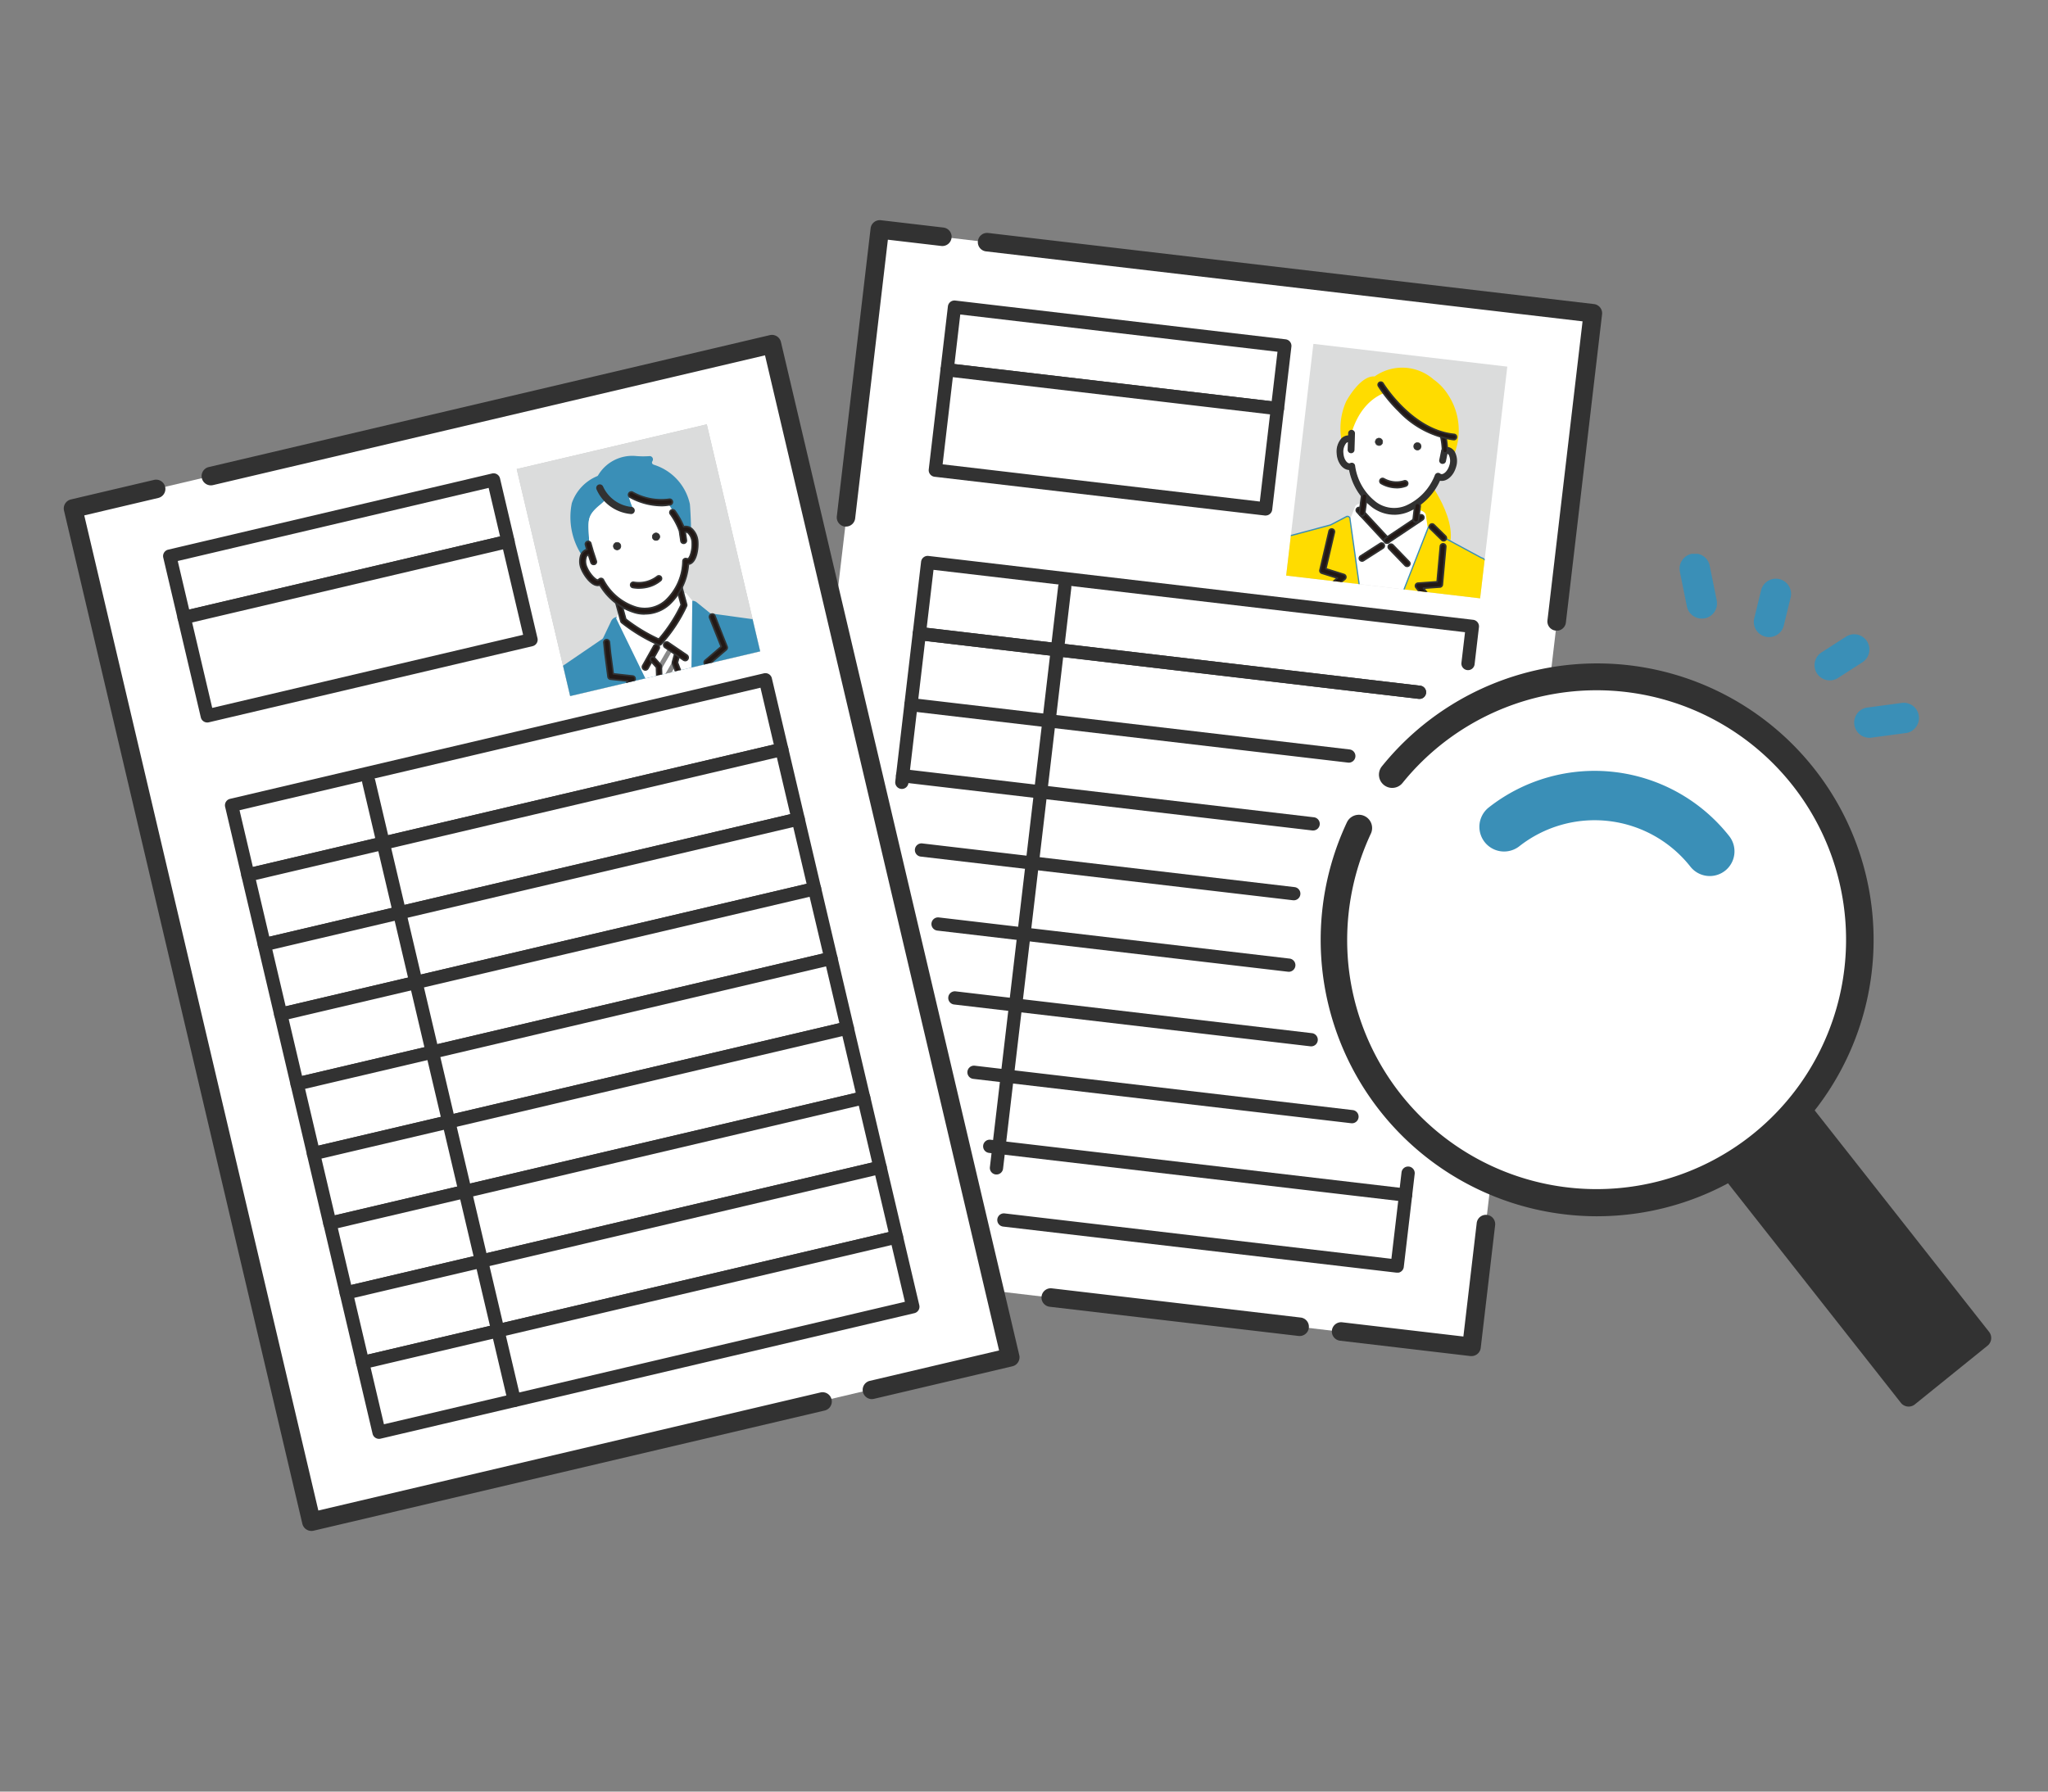 <svg xmlns="http://www.w3.org/2000/svg" xmlns:xlink="http://www.w3.org/1999/xlink" width="120" height="105" viewBox="0 0 120 105">
  <rect x="0" y="0" width="120" height="105" fill="#808080" stroke="none"/>
  <defs>
    <clipPath id="clip-path">
      <rect id="長方形_277" data-name="長方形 277" width="112.937" height="76.821" fill="none"/>
    </clipPath>
    <clipPath id="clip-path-2">
      <rect id="長方形_263" data-name="長方形 263" width="15.662" height="2.798" fill="none"/>
    </clipPath>
    <clipPath id="clip-path-3">
      <rect id="長方形_264" data-name="長方形 264" width="9.57" height="8.277" fill="none"/>
    </clipPath>
    <clipPath id="clip-path-4">
      <rect id="長方形_265" data-name="長方形 265" width="36.58" height="23.318" fill="none"/>
    </clipPath>
    <clipPath id="clip-path-5">
      <rect id="長方形_266" data-name="長方形 266" width="6.734" height="17.96" fill="none"/>
    </clipPath>
    <clipPath id="clip-path-6">
      <rect id="長方形_267" data-name="長方形 267" width="33.179" height="8.381" fill="none"/>
    </clipPath>
    <clipPath id="clip-path-7">
      <rect id="長方形_268" data-name="長方形 268" width="30.573" height="4.941" fill="none"/>
    </clipPath>
    <clipPath id="clip-path-8">
      <rect id="長方形_269" data-name="長方形 269" width="26.918" height="4.941" fill="none"/>
    </clipPath>
    <clipPath id="clip-path-9">
      <rect id="長方形_270" data-name="長方形 270" width="24.878" height="3.6" fill="none"/>
    </clipPath>
    <clipPath id="clip-path-10">
      <rect id="長方形_271" data-name="長方形 271" width="22.591" height="3.337" fill="none"/>
    </clipPath>
    <clipPath id="clip-path-11">
      <rect id="長方形_272" data-name="長方形 272" width="21.321" height="3.187" fill="none"/>
    </clipPath>
    <clipPath id="clip-path-12">
      <rect id="長方形_273" data-name="長方形 273" width="21.646" height="3.226" fill="none"/>
    </clipPath>
    <clipPath id="clip-path-13">
      <rect id="長方形_274" data-name="長方形 274" width="0.926" height="2.056" fill="none"/>
    </clipPath>
    <clipPath id="clip-path-14">
      <rect id="長方形_275" data-name="長方形 275" width="22.917" height="3.375" fill="none"/>
    </clipPath>
    <clipPath id="clip-path-15">
      <rect id="長方形_276" data-name="長方形 276" width="25.14" height="7.801" fill="none"/>
    </clipPath>
    <clipPath id="clip-path-18">
      <rect id="長方形_281" data-name="長方形 281" width="4.772" height="34.816" fill="none"/>
    </clipPath>
    <clipPath id="clip-path-19">
      <rect id="長方形_296" data-name="長方形 296" width="13.673" height="11.441" transform="translate(0 13.58) rotate(-83.306)" fill="none"/>
    </clipPath>
    <clipPath id="clip-path-20">
      <rect id="長方形_284" data-name="長方形 284" width="2.998" height="4.479" fill="none"/>
    </clipPath>
    <clipPath id="clip-path-21">
      <rect id="長方形_285" data-name="長方形 285" width="0.043" height="0.084" fill="none"/>
    </clipPath>
    <clipPath id="clip-path-22">
      <rect id="長方形_286" data-name="長方形 286" width="6.933" height="5.211" fill="none"/>
    </clipPath>
    <clipPath id="clip-path-23">
      <rect id="長方形_287" data-name="長方形 287" width="0.094" height="0.12" fill="none"/>
    </clipPath>
    <clipPath id="clip-path-24">
      <rect id="長方形_288" data-name="長方形 288" width="6.987" height="4.896" fill="none"/>
    </clipPath>
    <clipPath id="clip-path-25">
      <rect id="長方形_289" data-name="長方形 289" width="4.521" height="3.166" fill="none"/>
    </clipPath>
    <clipPath id="clip-path-26">
      <rect id="長方形_290" data-name="長方形 290" width="4.612" height="3.393" fill="none"/>
    </clipPath>
    <clipPath id="clip-path-27">
      <rect id="長方形_291" data-name="長方形 291" width="0.434" height="0.434" fill="none"/>
    </clipPath>
    <clipPath id="clip-path-29">
      <rect id="長方形_293" data-name="長方形 293" width="14.744" height="12.643" fill="none"/>
    </clipPath>
    <clipPath id="clip-path-30">
      <rect id="長方形_294" data-name="長方形 294" width="14.815" height="12.683" fill="none"/>
    </clipPath>
    <clipPath id="clip-path-31">
      <rect id="長方形_295" data-name="長方形 295" width="12.874" height="1.691" fill="none"/>
    </clipPath>
    <clipPath id="clip-path-33">
      <rect id="長方形_298" data-name="長方形 298" width="44.998" height="61.611" fill="none"/>
    </clipPath>
    <clipPath id="clip-path-34">
      <rect id="長方形_299" data-name="長方形 299" width="47.924" height="62.37" fill="none"/>
    </clipPath>
    <clipPath id="clip-path-46">
      <rect id="長方形_322" data-name="長方形 322" width="9.304" height="37.039" fill="none"/>
    </clipPath>
    <clipPath id="clip-path-47">
      <rect id="長方形_327" data-name="長方形 327" width="11.441" height="13.673" transform="matrix(0.973, -0.229, 0.229, 0.973, 0, 2.619)" fill="none"/>
    </clipPath>
    <clipPath id="clip-path-48">
      <rect id="長方形_326" data-name="長方形 326" width="19.289" height="16.576" fill="none"/>
    </clipPath>
    <clipPath id="clip-path-50">
      <path id="パス_340" data-name="パス 340" d="M313.988,229.676l-.269.54.537.45.044.163,0,.159,1.049-.247-.165-.369-.033-.165.218-.38-.482-.364Z" transform="translate(-313.719 -229.464)" fill="none"/>
    </clipPath>
    <clipPath id="clip-path-52">
      <rect id="長方形_329" data-name="長方形 329" width="7.09" height="5.902" fill="none"/>
    </clipPath>
    <clipPath id="clip-path-53">
      <rect id="長方形_330" data-name="長方形 330" width="0.44" height="0.44" fill="none"/>
    </clipPath>
    <clipPath id="clip-path-55">
      <rect id="長方形_332" data-name="長方形 332" width="2.158" height="1.644" fill="none"/>
    </clipPath>
    <clipPath id="clip-path-57">
      <rect id="長方形_334" data-name="長方形 334" width="17.233" height="19.763" fill="none"/>
    </clipPath>
    <clipPath id="clip-path-58">
      <rect id="長方形_335" data-name="長方形 335" width="2.19" height="3.797" fill="none"/>
    </clipPath>
    <clipPath id="clip-path-59">
      <rect id="長方形_336" data-name="長方形 336" width="2.191" height="3.454" fill="none"/>
    </clipPath>
    <clipPath id="clip-path-60">
      <rect id="長方形_337" data-name="長方形 337" width="3.821" height="2.057" fill="none"/>
    </clipPath>
    <clipPath id="clip-path-61">
      <rect id="長方形_338" data-name="長方形 338" width="3.229" height="2.713" fill="none"/>
    </clipPath>
  </defs>
  <g id="icon_flow3" transform="translate(3.737 12.902)">
    <rect id="長方形_467" data-name="長方形 467" width="120" height="105" transform="translate(-3.737 -12.902)" fill="none"/>
    <g id="グループ_860" data-name="グループ 860">
      <rect id="長方形_262" data-name="長方形 262" width="60.999" height="42.066" transform="matrix(0.117, -0.993, 0.993, 0.117, 40.704, 61.126)" fill="#fff"/>
      <g id="グループ_435" data-name="グループ 435">
        <g id="グループ_434" data-name="グループ 434" clip-path="url(#clip-path)">
          <g id="グループ_394" data-name="グループ 394" transform="translate(57.288 62.593)" style="isolation: isolate">
            <g id="グループ_393" data-name="グループ 393">
              <g id="グループ_392" data-name="グループ 392" clip-path="url(#clip-path-2)">
                <path id="パス_238" data-name="パス 238" d="M538.189,574.3a.528.528,0,0,1-.064,0l-14.575-1.711a.543.543,0,1,1,.127-1.079l14.575,1.711a.543.543,0,0,1-.063,1.083" transform="translate(-523.07 -571.499)" fill="#323232"/>
              </g>
            </g>
          </g>
          <g id="グループ_397" data-name="グループ 397" transform="translate(74.301 58.296)" style="isolation: isolate">
            <g id="グループ_396" data-name="グループ 396">
              <g id="グループ_395" data-name="グループ 395" clip-path="url(#clip-path-3)">
                <path id="パス_239" data-name="パス 239" d="M686.583,540.543a.579.579,0,0,1-.063,0l-7.64-.9a.543.543,0,1,1,.127-1.079l7.1.833.781-6.651a.543.543,0,1,1,1.079.127l-.844,7.191a.543.543,0,0,1-.54.48" transform="translate(-678.4 -532.266)" fill="#323232"/>
              </g>
            </g>
          </g>
          <g id="グループ_400" data-name="グループ 400" transform="translate(53.558 0.738)" style="isolation: isolate">
            <g id="グループ_399" data-name="グループ 399">
              <g id="グループ_398" data-name="グループ 398" clip-path="url(#clip-path-4)">
                <path id="パス_240" data-name="パス 240" d="M522.929,30.055a.553.553,0,0,1-.064,0,.543.543,0,0,1-.476-.6l2.057-17.525-34.953-4.1a.543.543,0,1,1,.127-1.079l35.493,4.166a.543.543,0,0,1,.476.6l-2.12,18.065a.543.543,0,0,1-.539.48" transform="translate(-489.013 -6.737)" fill="#323232"/>
              </g>
            </g>
          </g>
          <g id="グループ_403" data-name="グループ 403" transform="translate(45.291)" style="isolation: isolate">
            <g id="グループ_402" data-name="グループ 402">
              <g id="グループ_401" data-name="グループ 401" clip-path="url(#clip-path-5)">
                <path id="パス_241" data-name="パス 241" d="M414.075,17.959a.552.552,0,0,1-.064,0,.543.543,0,0,1-.476-.6L415.515.48a.544.544,0,0,1,.6-.476l3.667.43a.543.543,0,0,1-.127,1.079l-3.128-.367-1.917,16.333a.543.543,0,0,1-.539.48" transform="translate(-413.531 0)" fill="#323232"/>
              </g>
            </g>
          </g>
          <g id="グループ_406" data-name="グループ 406" transform="translate(49.741 19.675)" style="isolation: isolate">
            <g id="グループ_405" data-name="グループ 405">
              <g id="グループ_404" data-name="グループ 404" clip-path="url(#clip-path-6)">
                <path id="パス_242" data-name="パス 242" d="M483.857,188.019l-.046,0-29.307-3.44a.388.388,0,0,1-.34-.431l.489-4.165a.388.388,0,0,1,.431-.34L487,183.386a.388.388,0,0,1,.34.431l-.255,2.176a.388.388,0,0,1-.771-.09l.21-1.79-31.143-3.655-.4,3.394,28.922,3.395a.388.388,0,0,1-.045.773" transform="translate(-454.161 -179.638)" fill="#323232"/>
              </g>
            </g>
          </g>
          <g id="グループ_409" data-name="グループ 409" transform="translate(49.252 23.84)" style="isolation: isolate">
            <g id="グループ_408" data-name="グループ 408">
              <g id="グループ_407" data-name="グループ 407" clip-path="url(#clip-path-7)">
                <path id="パス_243" data-name="パス 243" d="M450.085,222.611l-.046,0a.388.388,0,0,1-.34-.431l.489-4.165a.388.388,0,0,1,.431-.34l29.307,3.44a.388.388,0,0,1-.09.771l-28.922-3.395-.444,3.78a.388.388,0,0,1-.385.343" transform="translate(-449.697 -217.669)" fill="#323232"/>
              </g>
            </g>
          </g>
          <g id="グループ_412" data-name="グループ 412" transform="translate(48.763 28.005)" style="isolation: isolate">
            <g id="グループ_411" data-name="グループ 411">
              <g id="グループ_410" data-name="グループ 410" clip-path="url(#clip-path-8)">
                <path id="パス_244" data-name="パス 244" d="M445.621,260.641l-.046,0a.388.388,0,0,1-.34-.431l.489-4.165a.388.388,0,0,1,.431-.34l25.653,3.011a.388.388,0,1,1-.09.771l-25.267-2.966-.444,3.78a.388.388,0,0,1-.385.343" transform="translate(-445.232 -255.7)" fill="#323232"/>
              </g>
            </g>
          </g>
          <g id="グループ_415" data-name="グループ 415" transform="translate(48.718 32.171)" style="isolation: isolate">
            <g id="グループ_414" data-name="グループ 414">
              <g id="グループ_413" data-name="グループ 413" clip-path="url(#clip-path-9)">
                <path id="パス_245" data-name="パス 245" d="M469.305,297.331l-.046,0-23.67-2.778v0a.388.388,0,0,1-.771-.09l.046-.389a.388.388,0,0,1,.431-.34l24.056,2.824a.388.388,0,0,1-.045.773" transform="translate(-444.816 -293.732)" fill="#323232"/>
              </g>
            </g>
          </g>
          <g id="グループ_418" data-name="グループ 418" transform="translate(49.87 36.523)" style="isolation: isolate">
            <g id="グループ_417" data-name="グループ 417">
              <g id="グループ_416" data-name="グループ 416" clip-path="url(#clip-path-10)">
                <path id="パス_246" data-name="パス 246" d="M477.541,336.809l-.046,0-21.815-2.56a.388.388,0,1,1,.091-.771l21.815,2.56a.388.388,0,0,1-.045.773" transform="translate(-455.338 -333.472)" fill="#323232"/>
              </g>
            </g>
          </g>
          <g id="グループ_421" data-name="グループ 421" transform="translate(50.84 40.86)" style="isolation: isolate">
            <g id="グループ_420" data-name="グループ 420">
              <g id="グループ_419" data-name="グループ 419" clip-path="url(#clip-path-11)">
                <path id="パス_247" data-name="パス 247" d="M485.128,376.256l-.046,0-20.544-2.411a.388.388,0,0,1,.09-.771l20.544,2.411a.388.388,0,0,1-.045.774" transform="translate(-464.195 -373.068)" fill="#323232"/>
              </g>
            </g>
          </g>
          <g id="グループ_424" data-name="グループ 424" transform="translate(51.825 45.198)" style="isolation: isolate">
            <g id="グループ_423" data-name="グループ 423">
              <g id="グループ_422" data-name="グループ 422" clip-path="url(#clip-path-12)">
                <path id="パス_248" data-name="パス 248" d="M494.441,415.9l-.046,0-20.87-2.45a.388.388,0,0,1,.091-.771l20.87,2.45a.388.388,0,0,1-.045.774" transform="translate(-473.183 -412.679)" fill="#323232"/>
              </g>
            </g>
          </g>
          <g id="グループ_427" data-name="グループ 427" transform="translate(78.232 55.463)" style="isolation: isolate">
            <g id="グループ_426" data-name="グループ 426">
              <g id="グループ_425" data-name="グループ 425" clip-path="url(#clip-path-13)">
                <path id="パス_249" data-name="パス 249" d="M714.686,508.455l-.046,0a.388.388,0,0,1-.34-.431l.15-1.28a.388.388,0,1,1,.771.09l-.15,1.28a.388.388,0,0,1-.385.343" transform="translate(-714.298 -506.399)" fill="#323232"/>
              </g>
            </g>
          </g>
          <g id="グループ_430" data-name="グループ 430" transform="translate(52.945 49.552)" style="isolation: isolate">
            <g id="グループ_429" data-name="グループ 429">
              <g id="グループ_428" data-name="グループ 428" clip-path="url(#clip-path-14)">
                <path id="パス_250" data-name="パス 250" d="M505.941,455.808l-.046,0-22.14-2.6a.388.388,0,0,1,.09-.771l22.14,2.6a.388.388,0,0,1-.045.774" transform="translate(-483.411 -452.433)" fill="#323232"/>
              </g>
            </g>
          </g>
          <g id="グループ_433" data-name="グループ 433" transform="translate(53.868 53.883)" style="isolation: isolate">
            <g id="グループ_432" data-name="グループ 432">
              <g id="グループ_431" data-name="グループ 431" clip-path="url(#clip-path-15)">
                <path id="パス_251" data-name="パス 251" d="M516.106,499.78l-.046,0-23.045-2.7a.388.388,0,0,1,.091-.771l22.659,2.66.4-3.394-23.979-2.814a.388.388,0,0,1,.09-.771l24.364,2.86a.388.388,0,0,1,.34.431l-.489,4.165a.388.388,0,0,1-.385.343" transform="translate(-491.843 -491.979)" fill="#323232"/>
              </g>
            </g>
          </g>
        </g>
      </g>
      <rect id="長方形_278" data-name="長方形 278" width="3.701" height="19.489" transform="translate(51.757 8.77) rotate(-83.306)" fill="#fff"/>
      <g id="グループ_437" data-name="グループ 437">
        <g id="グループ_436" data-name="グループ 436" clip-path="url(#clip-path)">
          <path id="パス_252" data-name="パス 252" d="M488.769,49.7l-.045,0-19.356-2.272a.388.388,0,0,1-.34-.431l.431-3.675a.388.388,0,0,1,.431-.34l19.356,2.272a.388.388,0,0,1,.34.431l-.431,3.675a.388.388,0,0,1-.385.343m-18.926-3,18.586,2.181.341-2.9L470.184,43.8Z" transform="translate(-417.655 -38.27)" fill="#323232"/>
        </g>
      </g>
      <rect id="長方形_280" data-name="長方形 280" width="5.921" height="19.489" transform="matrix(0.117, -0.993, 0.993, 0.117, 51.067, 14.651)" fill="#fff"/>
      <g id="グループ_442" data-name="グループ 442">
        <g id="グループ_441" data-name="グループ 441" clip-path="url(#clip-path)">
          <path id="パス_253" data-name="パス 253" d="M482.467,85.462l-.045,0-19.356-2.272a.388.388,0,0,1-.34-.431l.69-5.88a.388.388,0,0,1,.431-.34L483.2,78.808a.388.388,0,0,1,.34.431l-.69,5.88a.388.388,0,0,1-.385.343m-18.926-3,18.585,2.181.6-5.109-18.586-2.181Z" transform="translate(-412.044 -68.151)" fill="#323232"/>
          <g id="グループ_440" data-name="グループ 440" transform="translate(54.263 21.114)" style="isolation: isolate">
            <g id="グループ_439" data-name="グループ 439">
              <g id="グループ_438" data-name="グループ 438" clip-path="url(#clip-path-18)">
                <path id="パス_254" data-name="パス 254" d="M495.833,227.592l-.046,0a.388.388,0,0,1-.34-.431l4-34.04a.388.388,0,1,1,.771.09l-4,34.04a.388.388,0,0,1-.385.343" transform="translate(-495.445 -192.776)" fill="#323232"/>
              </g>
            </g>
          </g>
        </g>
      </g>
      <rect id="長方形_283" data-name="長方形 283" width="13.673" height="11.441" transform="translate(71.625 20.831) rotate(-83.306)" fill="#dbdcdc"/>
      <g id="グループ_480" data-name="グループ 480" transform="translate(71.625 7.251)">
        <g id="グループ_479" data-name="グループ 479" transform="translate(0 0)" clip-path="url(#clip-path-19)">
          <g id="グループ_445" data-name="グループ 445" transform="translate(6.651 7.76)" style="isolation: isolate">
            <g id="グループ_444" data-name="グループ 444">
              <g id="グループ_443" data-name="グループ 443" clip-path="url(#clip-path-20)">
                <path id="パス_255" data-name="パス 255" d="M716.19,137.059s2.229,2.779,1.252,4.479l-2.751-1.8Z" transform="translate(-714.691 -137.059)" fill="#ffdc00"/>
              </g>
            </g>
          </g>
          <path id="パス_256" data-name="パス 256" d="M688.326,143.087l-.169-1.107c-.079-.254-.484-.274-.484-.274l.057-.944-1.361-.676-.145.541-.016-.56-1.48.343-.164.932s-.4-.074-.534.155l-.421,1.038-.262,5.349-.091.207-.075,2.953.038.015.1.9,1.6-.228,1.506.593.3-.85.041-.006.611-2.89-.041-.223Z" transform="translate(-679.98 -131.977)" fill="#fff"/>
          <path id="パス_257" data-name="パス 257" d="M689.108,93.737a.363.363,0,0,0-.2,0,3.463,3.463,0,0,0-2.492-3.573c-.449-.1-2.211-.408-2.952,2.45l-.033.48a.363.363,0,0,0-.192-.048c-.287.013-.5.39-.476.842s.278.808.565.795a.346.346,0,0,0,.13-.033,3.417,3.417,0,0,0,1.319,2.272,2,2,0,0,0,1.934.227,3.418,3.418,0,0,0,1.809-1.9.346.346,0,0,0,.118.062c.277.079.606-.208.734-.642s.009-.85-.268-.93" transform="translate(-679.61 -87.488)" fill="#fff"/>
          <g id="グループ_448" data-name="グループ 448" transform="translate(3.82 7.164)" style="isolation: isolate">
            <g id="グループ_447" data-name="グループ 447">
              <g id="グループ_446" data-name="グループ 446" clip-path="url(#clip-path-21)">
                <path id="パス_258" data-name="パス 258" d="M688.888,131.7c0-.03-.009-.059-.012-.084-.01,0-.021.008-.031.011l.043.073" transform="translate(-688.845 -131.614)" fill="#3a8fb7"/>
              </g>
            </g>
          </g>
          <g id="グループ_451" data-name="グループ 451" transform="translate(3.175 1.385)" style="isolation: isolate">
            <g id="グループ_450" data-name="グループ 450">
              <g id="グループ_449" data-name="グループ 449" clip-path="url(#clip-path-22)">
                <path id="パス_259" data-name="パス 259" d="M683.41,83.021a.362.362,0,0,1,.192.048l.033-.48c.73-2.268,2.436-2.495,2.885-2.4a3.43,3.43,0,0,1,2.559,3.52.363.363,0,0,1,.2,0,.455.455,0,0,1,.29.347,3.8,3.8,0,0,0-.343-3.673,3.121,3.121,0,0,0-.809-.835,2.79,2.79,0,0,0-3.455-.179c-.853-.067-1.663,1.454-1.663,1.454a3.857,3.857,0,0,0-.243,2.46.451.451,0,0,1,.358-.262" transform="translate(-682.953 -78.845)" fill="#ffdc00"/>
              </g>
            </g>
          </g>
          <g id="グループ_454" data-name="グループ 454" transform="translate(8.865 7.758)" style="isolation: isolate">
            <g id="グループ_453" data-name="グループ 453">
              <g id="グループ_452" data-name="グループ 452" clip-path="url(#clip-path-23)">
                <path id="パス_260" data-name="パス 260" d="M735,137.068a.363.363,0,0,1-.046-.03c-.013.035-.03.076-.048.12l.094-.09" transform="translate(-734.907 -137.038)" fill="#3a8fb7"/>
              </g>
            </g>
          </g>
          <g id="グループ_457" data-name="グループ 457" transform="translate(2.993 5.08)" style="isolation: isolate">
            <g id="グループ_456" data-name="グループ 456">
              <g id="グループ_455" data-name="グループ 455" clip-path="url(#clip-path-24)">
                <path id="パス_261" data-name="パス 261" d="M688.172,113.885a.552.552,0,0,0-.33-.277.478.478,0,0,0-.093-.017h-.007l-.3.143a.012.012,0,0,0-.007.009l-.119.583a.154.154,0,0,0,.023.117.162.162,0,0,0,.1.069l.013,0a.161.161,0,0,0,.176-.125l.1-.483.018,0a.238.238,0,0,1,.135.123.842.842,0,0,1,.023.611c-.111.374-.371.582-.534.536a.177.177,0,0,1-.063-.034.166.166,0,0,0-.144-.03.159.159,0,0,0-.108.1,3.256,3.256,0,0,1-1.723,1.815,1.822,1.822,0,0,1-1.77-.207,3.254,3.254,0,0,1-1.258-2.166.159.159,0,0,0-.083-.119.167.167,0,0,0-.147,0,.184.184,0,0,1-.068.018c-.171.007-.375-.256-.4-.645a.842.842,0,0,1,.164-.589.237.237,0,0,1,.16-.089h.018l-.015.493a.162.162,0,0,0,.273.12.154.154,0,0,0,.049-.108l.018-.592a.128.128,0,0,0,0-.014l.01-.374a.159.159,0,0,0-.156-.163.161.161,0,0,0-.117.043.153.153,0,0,0-.049.108l-.005.172h-.044a.55.55,0,0,0-.385.193,1.124,1.124,0,0,0-.243.814c.03.54.346.952.723.945a3.564,3.564,0,0,0,1.35,2.2,2.175,2.175,0,0,0,1.029.405,2.12,2.12,0,0,0,1.07-.155h0a3.571,3.571,0,0,0,1.828-1.831c.364.095.768-.233.922-.752a1.125,1.125,0,0,0-.048-.848" transform="translate(-681.292 -112.59)" fill="#323232"/>
              </g>
            </g>
          </g>
          <path id="パス_262" data-name="パス 262" d="M684.324,117.207a2.108,2.108,0,0,1-.246-.014,2.205,2.205,0,0,1-1.049-.414,3.6,3.6,0,0,1-1.358-2.194c-.382-.016-.7-.438-.729-.981a1.163,1.163,0,0,1,.253-.842.588.588,0,0,1,.412-.206h.008l0-.134a.192.192,0,0,1,.062-.135.194.194,0,0,1,.145-.054.2.2,0,0,1,.193.2l-.01.373a.135.135,0,0,1,0,.019l-.018.587a.192.192,0,0,1-.062.135.2.2,0,0,1-.145.054.2.2,0,0,1-.193-.2l.013-.45a.224.224,0,0,0-.109.072.8.8,0,0,0-.154.561c.021.38.217.608.351.608h0a.141.141,0,0,0,.053-.015.206.206,0,0,1,.182.005.2.2,0,0,1,.1.149,3.214,3.214,0,0,0,1.243,2.14,1.781,1.781,0,0,0,1.732.2,3.216,3.216,0,0,0,1.7-1.793.2.2,0,0,1,.134-.121.205.205,0,0,1,.178.037.143.143,0,0,0,.049.027c.13.036.376-.14.486-.51a.8.8,0,0,0-.02-.581.223.223,0,0,0-.09-.1l-.09.441a.2.2,0,0,1-.219.155l-.016,0a.2.2,0,0,1-.128-.086.194.194,0,0,1-.029-.146l.119-.583a.05.05,0,0,1,.028-.036l.3-.143a.063.063,0,0,1,.027,0,.525.525,0,0,1,.1.018.588.588,0,0,1,.354.3,1.162,1.162,0,0,1,.052.878c-.155.521-.56.86-.937.785a3.61,3.61,0,0,1-1.835,1.822,2.2,2.2,0,0,1-.847.174m-2.621-2.7a.039.039,0,0,1,.038.032,3.525,3.525,0,0,0,1.336,2.178,2.121,2.121,0,0,0,1.01.4,2.084,2.084,0,0,0,1.051-.152,3.535,3.535,0,0,0,1.81-1.812.039.039,0,0,1,.045-.022c.343.089.728-.229.875-.725a1.085,1.085,0,0,0-.045-.818.513.513,0,0,0-.307-.259.455.455,0,0,0-.079-.015l-.278.134-.116.57a.115.115,0,0,0,.017.087.123.123,0,0,0,.079.052l.01,0a.121.121,0,0,0,.134-.094l.1-.483a.038.038,0,0,1,.044-.031l.023,0a.275.275,0,0,1,.159.142.882.882,0,0,1,.026.641c-.119.4-.4.614-.582.562a.221.221,0,0,1-.076-.041.128.128,0,0,0-.11-.023.12.12,0,0,0-.082.073,3.3,3.3,0,0,1-1.744,1.837,1.864,1.864,0,0,1-1.81-.212,3.291,3.291,0,0,1-1.272-2.191.12.12,0,0,0-.063-.09.128.128,0,0,0-.112,0,.216.216,0,0,1-.083.022c-.189.008-.414-.264-.437-.681a.882.882,0,0,1,.174-.617.275.275,0,0,1,.186-.1h.023a.039.039,0,0,1,.036.04l-.015.493a.121.121,0,0,0,.118.123.131.131,0,0,0,.089-.033.115.115,0,0,0,.037-.081l.018-.592.04-.013h-.039l.01-.374a.12.12,0,0,0-.119-.123.124.124,0,0,0-.088.033.115.115,0,0,0-.037.081l-.005.172a.038.038,0,0,1-.013.027.041.041,0,0,1-.028.01h-.04a.512.512,0,0,0-.358.18,1.086,1.086,0,0,0-.234.786c.029.516.33.919.683.908Z" transform="translate(-677.984 -107.192)" fill="#323232"/>
          <path id="パス_263" data-name="パス 263" d="M733.414,106.166a.14.14,0,0,1-.125-.132,4.265,4.265,0,0,0-.513-1.924.135.135,0,0,1,.057-.185.143.143,0,0,1,.191.056,4.533,4.533,0,0,1,.547,2.045.138.138,0,0,1-.136.141h-.021" transform="translate(-724.13 -99.779)" fill="#221815"/>
          <path id="パス_264" data-name="パス 264" d="M733.343,106.106a.149.149,0,0,1-.132-.141,4.257,4.257,0,0,0-.512-1.92.143.143,0,0,1,.06-.2.152.152,0,0,1,.2.06,4.545,4.545,0,0,1,.548,2.049.142.142,0,0,1-.039.1.147.147,0,0,1-.105.047h-.022m-.5-2.257a.134.134,0,0,0-.078.014.126.126,0,0,0-.053.174,4.274,4.274,0,0,1,.514,1.927.132.132,0,0,0,.117.124h.02a.131.131,0,0,0,.093-.042.125.125,0,0,0,.034-.09,4.529,4.529,0,0,0-.546-2.041.133.133,0,0,0-.1-.067" transform="translate(-724.06 -99.711)" fill="#323232"/>
          <path id="パス_265" data-name="パス 265" d="M733.046,105.831h-.023a.188.188,0,0,1-.166-.178,4.218,4.218,0,0,0-.507-1.9.181.181,0,0,1-.015-.14.183.183,0,0,1,.091-.11.191.191,0,0,1,.254.075,4.582,4.582,0,0,1,.553,2.066.18.18,0,0,1-.05.131.187.187,0,0,1-.132.059h0m-.532-2.258a.094.094,0,0,0-.044.011.089.089,0,0,0-.045.053.087.087,0,0,0,.008.067,4.31,4.31,0,0,1,.519,1.945.093.093,0,0,0,.083.087h.014a.094.094,0,0,0,.066-.029.087.087,0,0,0,.024-.063,4.489,4.489,0,0,0-.541-2.024.1.1,0,0,0-.072-.048h-.011" transform="translate(-723.744 -99.395)" fill="#323232"/>
          <g id="グループ_460" data-name="グループ 460" transform="translate(5.456 2.305)" style="isolation: isolate">
            <g id="グループ_459" data-name="グループ 459">
              <g id="グループ_458" data-name="グループ 458" clip-path="url(#clip-path-25)">
                <path id="パス_266" data-name="パス 266" d="M703.783,87.544s2.645,2.772,4.521,2.87c0,0-.728-4.313-4.521-2.87" transform="translate(-703.783 -87.248)" fill="#ffdc00"/>
              </g>
            </g>
          </g>
          <path id="パス_267" data-name="パス 267" d="M707.55,89.965h0a5.439,5.439,0,0,1-3.208-1.673,8.32,8.32,0,0,1-1.2-1.47.152.152,0,0,1,.261-.157c.017.028,1.693,2.756,4.174,3a.152.152,0,0,1-.028.3" transform="translate(-697.737 -84.357)" fill="#221815"/>
          <g id="グループ_463" data-name="グループ 463" transform="translate(5.375 2.224)" style="isolation: isolate">
            <g id="グループ_462" data-name="グループ 462">
              <g id="グループ_461" data-name="グループ 461" clip-path="url(#clip-path-26)">
                <path id="パス_268" data-name="パス 268" d="M707.4,89.895a5.494,5.494,0,0,1-3.138-1.668,8.342,8.342,0,0,1-1.2-1.472.161.161,0,0,1,.275-.166c.016.027,1.658,2.7,4.1,2.986l.071.008h0a.161.161,0,0,1,.141.175.161.161,0,0,1-.174.145h0l0-.017a.144.144,0,0,0,.155-.129.142.142,0,0,0-.032-.105.146.146,0,0,0-.1-.052l-.071-.008c-2.448-.287-4.093-2.967-4.11-2.994a.143.143,0,0,0-.089-.065.144.144,0,0,0-.158.214,8.341,8.341,0,0,0,1.2,1.469,5.428,5.428,0,0,0,3.2,1.671V89.9l-.076-.008" transform="translate(-703.042 -86.511)" fill="#323232"/>
              </g>
            </g>
          </g>
          <path id="パス_269" data-name="パス 269" d="M707.177,89.626h-.018l-.076-.008a5.539,5.539,0,0,1-3.161-1.678,8.37,8.37,0,0,1-1.205-1.48.2.2,0,0,1,.342-.206c.016.027,1.65,2.684,4.068,2.968l.07.008a.2.2,0,0,1,.135.072.2.2,0,0,1-.154.326m-.008-.095a.106.106,0,0,0,.113-.094.1.1,0,0,0-.023-.077.108.108,0,0,0-.072-.038l-.071-.008c-2.471-.29-4.122-2.986-4.139-3.013a.1.1,0,0,0-.065-.048.1.1,0,0,0-.079.012.1.1,0,0,0-.036.144,8.321,8.321,0,0,0,1.19,1.461,5.39,5.39,0,0,0,3.179,1.66h0" transform="translate(-697.351 -83.97)" fill="#323232"/>
          <g id="グループ_466" data-name="グループ 466" transform="translate(7.485 5.789)" style="isolation: isolate">
            <g id="グループ_465" data-name="グループ 465">
              <g id="グループ_464" data-name="グループ 464" clip-path="url(#clip-path-27)">
                <path id="パス_270" data-name="パス 270" d="M722.734,119.3a.217.217,0,1,1-.19-.241.217.217,0,0,1,.19.241" transform="translate(-722.302 -119.058)" fill="#323232"/>
              </g>
            </g>
          </g>
          <path id="パス_271" data-name="パス 271" d="M722.394,119.381l-.027,0a.233.233,0,1,1,.027,0m0-.434a.2.2,0,1,0,.024,0h-.024m.216.226h0Z" transform="translate(-714.692 -113.143)" fill="#323232"/>
          <g id="グループ_469" data-name="グループ 469" transform="translate(5.22 5.523)" style="isolation: isolate">
            <g id="グループ_468" data-name="グループ 468">
              <g id="グループ_467" data-name="グループ 467" clip-path="url(#clip-path-27)">
                <path id="パス_272" data-name="パス 272" d="M702.056,116.873a.217.217,0,1,1-.19-.241.217.217,0,0,1,.19.241" transform="translate(-701.624 -116.631)" fill="#323232"/>
              </g>
            </g>
          </g>
          <path id="パス_273" data-name="パス 273" d="M701.715,116.954l-.028,0a.232.232,0,1,1,.258-.2.232.232,0,0,1-.23.205m0-.434a.2.2,0,0,0-.023.4.2.2,0,0,0,.047-.4h-.024" transform="translate(-696.278 -110.982)" fill="#323232"/>
          <g id="グループ_472" data-name="グループ 472" transform="translate(-2.561 10.108)" style="isolation: isolate">
            <g id="グループ_471" data-name="グループ 471">
              <g id="グループ_470" data-name="グループ 470" clip-path="url(#clip-path-29)">
                <path id="パス_274" data-name="パス 274" d="M644.61,160.931a.146.146,0,0,1-.03-.01L642.5,159.8a.141.141,0,0,1-.032-.021l-.778-.677a.144.144,0,0,0-.229.056l-3.319,8.483-1.265-9.021a.144.144,0,0,0-.21-.108l-.913.478a.141.141,0,0,1-.035.013l-2.28.611a.141.141,0,0,1-.032,0c-1.125-.009-2.547,7.441-2.826,9.622l14.465,1.9c.233-2.186.657-9.956-.439-10.207" transform="translate(-630.584 -158.494)" fill="#ffdc00"/>
              </g>
            </g>
          </g>
          <g id="グループ_475" data-name="グループ 475" transform="translate(-2.596 10.072)" style="isolation: isolate">
            <g id="グループ_474" data-name="グループ 474">
              <g id="グループ_473" data-name="グループ 473" clip-path="url(#clip-path-30)">
                <path id="パス_275" data-name="パス 275" d="M633.12,159.358a.176.176,0,0,0,.041,0l2.279-.611a.179.179,0,0,0,.044-.016l.913-.478a.108.108,0,0,1,.157.081l1.284,9.157,3.369-8.611a.108.108,0,0,1,.172-.042l.778.676a.173.173,0,0,0,.038.025l2.078,1.123a.167.167,0,0,0,.038.013c.443.1.688,1.644.69,4.343,0,2.319-.17,4.8-.278,5.823l.071.009c.223-2.1.674-9.984-.467-10.246l-.021-.007-2.078-1.123a.1.1,0,0,1-.024-.016l-.778-.677a.18.18,0,0,0-.286.07l-3.269,8.355-1.246-8.885a.18.18,0,0,0-.262-.135l-.913.478a.114.114,0,0,1-.028.01l-2.279.611-.024,0c-1.2-.01-2.61,7.685-2.862,9.653l1.592.209-1.52-.2c.287-2.237,1.717-9.6,2.79-9.59" transform="translate(-630.258 -158.164)" fill="#3a8fb7"/>
              </g>
            </g>
          </g>
          <g id="グループ_478" data-name="グループ 478" transform="translate(-1.005 21.056)" style="isolation: isolate">
            <g id="グループ_477" data-name="グループ 477">
              <g id="グループ_476" data-name="グループ 476" clip-path="url(#clip-path-31)">
                <path id="パス_276" data-name="パス 276" d="M657.665,260.142l-12.874-1.69,12.874,1.691v0" transform="translate(-644.791 -258.452)" fill="#3a8fb7"/>
              </g>
            </g>
          </g>
          <path id="パス_277" data-name="パス 277" d="M674.715,175.273a.158.158,0,0,1-.124-.089l-2.9-6.04a.158.158,0,0,1,.044-.192l1.009-.8-.917-.289a.158.158,0,0,1-.106-.187l.532-2.28a.158.158,0,0,1,.308.072l-.5,2.137,1.063.335a.158.158,0,0,1,.05.275l-1.144.9,2.841,5.926a.158.158,0,0,1-.161.225" transform="translate(-669.74 -154.428)" fill="#221815"/>
          <path id="パス_278" data-name="パス 278" d="M674.643,175.212a.166.166,0,0,1-.131-.093l-2.9-6.04a.166.166,0,0,1,.047-.2l1-.787-.9-.284a.167.167,0,0,1-.112-.2l.532-2.28a.167.167,0,0,1,.2-.124.166.166,0,0,1,.124.2l-.5,2.129,1.055.332a.166.166,0,0,1,.053.289l-1.139.9,2.838,5.92a.167.167,0,0,1-.169.237m-2.285-9.994a.15.15,0,0,0-.164.114l-.532,2.28a.15.15,0,0,0,.1.176l.917.289a.008.008,0,0,1,0,.015l-1.009.8a.149.149,0,0,0-.042.182l2.9,6.04a.149.149,0,1,0,.269-.129l-2.841-5.926a.008.008,0,0,1,0-.01l1.144-.9a.149.149,0,0,0-.048-.26l-1.063-.335a.009.009,0,0,1-.006-.01l.5-2.137a.149.149,0,0,0-.112-.179l-.016,0" transform="translate(-669.669 -154.358)" fill="#323232"/>
          <path id="パス_279" data-name="パス 279" d="M674.347,174.934h-.024a.2.2,0,0,1-.161-.115l-2.9-6.04a.2.2,0,0,1,.058-.25l.939-.742-.832-.262a.206.206,0,0,1-.138-.242l.532-2.28a.205.205,0,1,1,.4.093l-.489,2.094,1.021.321a.205.205,0,0,1,.065.357l-1.114.88,2.824,5.892a.205.205,0,0,1-.185.294m-2.322-10a.11.11,0,0,0-.108.085l-.532,2.28a.111.111,0,0,0,.075.131l.917.289a.057.057,0,0,1,.033.037.047.047,0,0,1-.017.045l-1.009.8a.11.11,0,0,0-.031.135l2.9,6.04a.11.11,0,0,0,.087.062.113.113,0,0,0,.061-.01.111.111,0,0,0,.052-.148l-2.841-5.926a.047.047,0,0,1,.013-.058l1.144-.9a.111.111,0,0,0-.035-.192l-1.063-.335a.047.047,0,0,1-.032-.056l.5-2.137a.111.111,0,0,0-.083-.133l-.012,0h-.013" transform="translate(-669.353 -154.04)" fill="#323232"/>
          <path id="パス_280" data-name="パス 280" d="M701.947,181.315a.158.158,0,0,1-.106-.254l3.241-4.153-.905-1.146a.158.158,0,0,1,.113-.255l1.123-.08.189-2.082a.158.158,0,0,1,.171-.143h0a.158.158,0,0,1,.139.171l-.2,2.216a.158.158,0,0,1-.146.143l-.959.069.8,1.009a.158.158,0,0,1,0,.2l-3.317,4.251a.158.158,0,0,1-.143.06" transform="translate(-696.568 -161.481)" fill="#221815"/>
          <path id="パス_281" data-name="パス 281" d="M701.877,181.255a.167.167,0,0,1-.112-.268L705,176.839l-.9-1.141a.166.166,0,0,1,.119-.269l1.116-.08.188-2.075a.167.167,0,0,1,.181-.151h0a.165.165,0,0,1,.146.18l-.2,2.216a.166.166,0,0,1-.154.151l-.943.067.787,1a.166.166,0,0,1,0,.206l-3.317,4.251a.165.165,0,0,1-.151.063m3.83-8.114h0a.15.15,0,0,0-.162.135l-.188,2.082a.008.008,0,0,1-.008.008l-1.123.08a.149.149,0,0,0-.107.242l.905,1.146a.008.008,0,0,1,0,.011L701.779,181a.149.149,0,1,0,.236.184l3.317-4.251a.149.149,0,0,0,0-.185l-.8-1.009a.008.008,0,0,1,.006-.014l.959-.069a.149.149,0,0,0,.138-.135l.2-2.216a.149.149,0,0,0-.131-.162" transform="translate(-696.499 -161.413)" fill="#323232"/>
          <path id="パス_282" data-name="パス 282" d="M701.582,180.98h-.024a.205.205,0,0,1-.138-.33l3.218-4.124-.882-1.117a.205.205,0,0,1,.147-.332l1.083-.078.185-2.042a.205.205,0,1,1,.409.037l-.2,2.216a.2.2,0,0,1-.19.186l-.87.062.742.939a.2.2,0,0,1,0,.253l-3.317,4.251a.2.2,0,0,1-.161.079m3.792-8.116a.111.111,0,0,0-.11.1l-.189,2.082a.047.047,0,0,1-.044.043l-1.123.08a.111.111,0,0,0-.079.179l.905,1.146a.047.047,0,0,1,0,.059l-3.241,4.153a.111.111,0,0,0,.074.178.109.109,0,0,0,.1-.042l3.317-4.251a.11.11,0,0,0,0-.137l-.8-1.009a.056.056,0,0,1-.006-.049.048.048,0,0,1,.04-.028l.96-.069a.11.11,0,0,0,.1-.1l.2-2.216a.11.11,0,0,0-.1-.12h-.013" transform="translate(-696.183 -161.098)" fill="#323232"/>
          <path id="パス_283" data-name="パス 283" d="M693.257,155.842a.158.158,0,0,1-.1-.049l-1.64-1.769a.158.158,0,1,1,.232-.215l1.64,1.769a.158.158,0,0,1-.134.264" transform="translate(-687.368 -144.169)" fill="#221815"/>
          <path id="パス_284" data-name="パス 284" d="M693.187,155.781a.167.167,0,0,1-.1-.052l-1.64-1.769a.167.167,0,0,1,.244-.227l1.64,1.769a.166.166,0,0,1-.142.279m-1.6-2.082a.149.149,0,0,0-.127.25l1.64,1.769a.149.149,0,0,0,.219-.2l-1.64-1.769a.149.149,0,0,0-.092-.047" transform="translate(-687.3 -144.1)" fill="#323232"/>
          <path id="パス_285" data-name="パス 285" d="M692.891,155.507h-.024a.206.206,0,0,1-.127-.064l-1.64-1.769a.205.205,0,0,1,.011-.29.214.214,0,0,1,.147-.055.2.2,0,0,1,.143.065l1.64,1.769a.205.205,0,0,1-.15.345m-1.641-2.084a.11.11,0,0,0-.11.106.109.109,0,0,0,.03.079l1.64,1.769a.111.111,0,0,0,.156.006.111.111,0,0,0,.006-.156l-1.64-1.769a.111.111,0,0,0-.068-.035h-.013" transform="translate(-686.984 -143.786)" fill="#323232"/>
          <path id="パス_286" data-name="パス 286" d="M706.593,159.32a.158.158,0,0,1-.069-.288l2.005-1.341a.158.158,0,1,1,.175.263l-2.005,1.341a.157.157,0,0,1-.106.026" transform="translate(-700.704 -147.647)" fill="#221815"/>
          <path id="パス_287" data-name="パス 287" d="M706.523,159.261a.167.167,0,0,1-.073-.3l2.005-1.341a.166.166,0,0,1,.185.277l-2.005,1.341a.166.166,0,0,1-.112.027m2.042-1.654a.15.15,0,0,0-.1.024l-2.005,1.341a.149.149,0,1,0,.166.248l2.005-1.341a.149.149,0,0,0-.066-.273" transform="translate(-700.636 -147.579)" fill="#323232"/>
          <path id="パス_288" data-name="パス 288" d="M706.226,158.985H706.2a.205.205,0,0,1-.09-.374l2.005-1.341a.205.205,0,1,1,.228.341l-2.005,1.341a.2.2,0,0,1-.114.035m2-1.657a.112.112,0,0,0-.062.019l-2.005,1.341a.111.111,0,0,0,.049.2.109.109,0,0,0,.074-.018l2.005-1.341a.11.11,0,0,0-.049-.2h-.013" transform="translate(-700.319 -147.264)" fill="#323232"/>
          <path id="パス_289" data-name="パス 289" d="M693.253,173.845a.158.158,0,0,1-.067-.29l1.146-.735a.158.158,0,0,1,.171.266l-1.146.735a.157.157,0,0,1-.1.024" transform="translate(-688.825 -161.12)" fill="#221815"/>
          <path id="パス_290" data-name="パス 290" d="M693.182,173.784a.166.166,0,0,1-.071-.305l1.146-.735a.166.166,0,0,1,.18.28l-1.146.735a.167.167,0,0,1-.109.025m1.182-1.049a.148.148,0,0,0-.1.023l-1.146.735a.149.149,0,1,0,.161.251l1.146-.735a.15.15,0,0,0,.045-.206.148.148,0,0,0-.094-.065l-.015,0" transform="translate(-688.756 -161.051)" fill="#323232"/>
          <path id="パス_291" data-name="パス 291" d="M692.885,173.507h-.024a.205.205,0,0,1-.087-.377l1.146-.735a.205.205,0,0,1,.284.062.206.206,0,0,1-.062.284l-1.146.735a.205.205,0,0,1-.111.033m1.146-1.051a.109.109,0,0,0-.059.018l-1.146.735a.111.111,0,0,0-.033.153.111.111,0,0,0,.08.05.109.109,0,0,0,.073-.017l1.146-.735a.111.111,0,0,0,.033-.153.11.11,0,0,0-.069-.048l-.011,0h-.013" transform="translate(-688.439 -160.735)" fill="#323232"/>
          <path id="パス_292" data-name="パス 292" d="M709.667,174.678a.157.157,0,0,1-.1-.047l-.945-.98a.158.158,0,0,1,.228-.219l.945.981a.158.158,0,0,1-.132.266" transform="translate(-702.601 -161.644)" fill="#221815"/>
          <path id="パス_293" data-name="パス 293" d="M709.6,174.617a.167.167,0,0,1-.1-.05l-.945-.98a.166.166,0,0,1,.24-.231l.945.981a.166.166,0,0,1-.139.281m-.908-1.294a.149.149,0,0,0-.125.252l.945.98a.149.149,0,0,0,.211,0,.149.149,0,0,0,0-.211l-.945-.981a.15.15,0,0,0-.09-.045" transform="translate(-702.532 -161.575)" fill="#323232"/>
          <path id="パス_294" data-name="パス 294" d="M709.3,174.342h-.024a.206.206,0,0,1-.124-.061l-.945-.98a.205.205,0,0,1,.3-.285l.945.98a.205.205,0,0,1-.148.348m-.945-1.3a.111.111,0,0,0-.08.187l.945.98a.111.111,0,1,0,.159-.153l-.945-.98a.11.11,0,0,0-.067-.033h-.013" transform="translate(-702.216 -161.26)" fill="#323232"/>
          <path id="パス_295" data-name="パス 295" d="M693.217,147.762h0a.158.158,0,0,1-.135-.178l.136-.983a.155.155,0,0,1,.178-.135.158.158,0,0,1,.135.178l-.136.983a.158.158,0,0,1-.175.135" transform="translate(-688.793 -137.673)" fill="#221815"/>
          <path id="パス_296" data-name="パス 296" d="M693.146,147.7h0a.167.167,0,0,1-.142-.188l.136-.983a.17.17,0,0,1,.067-.114.159.159,0,0,1,.121-.028.167.167,0,0,1,.142.188l-.136.983a.167.167,0,0,1-.184.143m.168-1.3a.141.141,0,0,0-.1.027.153.153,0,0,0-.06.1l-.136.983a.15.15,0,0,0,.128.168h0a.15.15,0,0,0,.165-.128l.136-.983a.15.15,0,0,0-.128-.168h-.008" transform="translate(-688.724 -137.606)" fill="#323232"/>
          <path id="パス_297" data-name="パス 297" d="M692.849,147.427h-.027a.206.206,0,0,1-.176-.232l.136-.983a.209.209,0,0,1,.083-.14.2.2,0,0,1,.15-.035.205.205,0,0,1,.174.231l-.136.983a.206.206,0,0,1-.2.177m.132-1.3a.1.1,0,0,0-.061.02.115.115,0,0,0-.045.076l-.136.983a.111.111,0,0,0,.219.03l.136-.983a.111.111,0,0,0-.094-.125v-.017h0l0,.017h-.012" transform="translate(-688.408 -137.29)" fill="#323232"/>
          <path id="パス_298" data-name="パス 298" d="M722.036,152.6a.158.158,0,0,1-.138-.175l.094-.8a.158.158,0,0,1,.314.037l-.094.8a.158.158,0,0,1-.175.138" transform="translate(-714.456 -142.144)" fill="#221815"/>
          <path id="パス_299" data-name="パス 299" d="M721.966,152.542a.167.167,0,0,1-.146-.185l.094-.8a.166.166,0,1,1,.331.039l-.094.8a.167.167,0,0,1-.185.146m.131-1.118a.15.15,0,0,0-.166.131l-.094.8a.149.149,0,0,0,.3.035l.094-.8a.15.15,0,0,0-.131-.166" transform="translate(-714.387 -142.074)" fill="#323232"/>
          <path id="パス_300" data-name="パス 300" d="M721.67,152.266h-.024a.205.205,0,0,1-.18-.228l.094-.8a.205.205,0,1,1,.408.048l-.094.8a.206.206,0,0,1-.2.181m.094-1.12a.111.111,0,0,0-.11.1l-.094.8a.111.111,0,0,0,.22.026l.094-.8a.111.111,0,0,0-.1-.123h-.013" transform="translate(-714.071 -141.759)" fill="#323232"/>
          <path id="パス_301" data-name="パス 301" d="M731.4,163.566a.156.156,0,0,1-.092-.044l-.677-.665a.158.158,0,1,1,.221-.225l.676.665a.158.158,0,0,1-.129.27" transform="translate(-722.189 -152.03)" fill="#221815"/>
          <path id="パス_302" data-name="パス 302" d="M731.326,163.506a.165.165,0,0,1-.1-.047l-.676-.665a.167.167,0,0,1,0-.235.167.167,0,0,1,.235,0l.676.665a.166.166,0,0,1-.136.284m-.639-.978a.149.149,0,0,0-.122.255l.676.665a.149.149,0,1,0,.209-.213l-.676-.665a.15.15,0,0,0-.087-.042" transform="translate(-722.12 -151.962)" fill="#323232"/>
          <path id="パス_303" data-name="パス 303" d="M731.03,163.232h-.024a.2.2,0,0,1-.12-.058l-.677-.665a.205.205,0,0,1,.288-.293l.676.665a.205.205,0,0,1-.143.352m-.677-.98a.111.111,0,0,0-.077.189l.676.665a.111.111,0,0,0,.155-.158l-.676-.665a.11.11,0,0,0-.064-.031h-.013" transform="translate(-721.804 -151.648)" fill="#323232"/>
          <path id="パス_304" data-name="パス 304" d="M705.732,138.466a.157.157,0,0,0-.2-.094,1.487,1.487,0,0,1-1.177-.122.157.157,0,0,0-.216.05.156.156,0,0,0,.05.216,1.853,1.853,0,0,0,.708.234,1.612,1.612,0,0,0,.742-.083.157.157,0,0,0,.094-.2" transform="translate(-698.621 -130.338)" fill="#221815"/>
          <path id="パス_305" data-name="パス 305" d="M704.825,138.689a1.86,1.86,0,0,1-.711-.235.165.165,0,0,1-.052-.228.165.165,0,0,1,.227-.053,1.482,1.482,0,0,0,1.17.121.165.165,0,0,1,.112.311,1.621,1.621,0,0,1-.746.083m-.606-.522a.148.148,0,0,0-.143.069.148.148,0,0,0,.047.2,1.841,1.841,0,0,0,.7.233,1.6,1.6,0,0,0,.739-.082.148.148,0,1,0-.1-.279,1.5,1.5,0,0,1-1.185-.123.149.149,0,0,0-.061-.021" transform="translate(-698.553 -130.269)" fill="#323232"/>
          <path id="パス_306" data-name="パス 306" d="M704.709,138.424a1.766,1.766,0,0,1-.205-.012,1.884,1.884,0,0,1-.727-.241.2.2,0,0,1,.216-.346,1.44,1.44,0,0,0,1.136.118.2.2,0,0,1,.139.384,1.637,1.637,0,0,1-.559.1m-.824-.535a.109.109,0,0,0-.107.134.108.108,0,0,0,.049.068,1.791,1.791,0,0,0,.688.227,1.565,1.565,0,0,0,.721-.08.11.11,0,0,0,.066-.14.109.109,0,0,0-.056-.062.108.108,0,0,0-.084,0,1.532,1.532,0,0,1-1.218-.126.106.106,0,0,0-.045-.016h-.013" transform="translate(-698.236 -129.953)" fill="#323232"/>
        </g>
      </g>
      <rect id="長方形_297" data-name="長方形 297" width="42.066" height="60.999" transform="matrix(0.973, -0.229, 0.229, 0.973, 0.543, 16.899)" fill="#fff"/>
      <g id="グループ_488" data-name="グループ 488">
        <g id="グループ_487" data-name="グループ 487" clip-path="url(#clip-path)">
          <g id="グループ_483" data-name="グループ 483" transform="translate(0 15.21)" style="isolation: isolate">
            <g id="グループ_482" data-name="グループ 482">
              <g id="グループ_481" data-name="グループ 481" clip-path="url(#clip-path-33)">
                <path id="パス_307" data-name="パス 307" d="M14.507,200.488a.544.544,0,0,1-.528-.419L.014,140.69a.543.543,0,0,1,.4-.653l4.872-1.146a.543.543,0,1,1,.249,1.058L1.2,140.971l13.716,58.321,29.418-6.918a.543.543,0,0,1,.249,1.058l-29.947,7.043a.544.544,0,0,1-.125.015" transform="translate(0 -138.877)" fill="#323232"/>
              </g>
            </g>
          </g>
          <g id="グループ_486" data-name="グループ 486" transform="translate(8.076 6.726)" style="isolation: isolate">
            <g id="グループ_485" data-name="グループ 485">
              <g id="グループ_484" data-name="グループ 484" clip-path="url(#clip-path-34)">
                <path id="パス_308" data-name="パス 308" d="M113.019,123.781a.543.543,0,0,1-.124-1.072l7.572-1.781L106.752,62.607,74.408,70.213a.543.543,0,0,1-.249-1.058l32.873-7.731a.543.543,0,0,1,.653.4l13.965,59.379a.543.543,0,0,1-.4.653l-8.1,1.905a.543.543,0,0,1-.125.015" transform="translate(-73.74 -61.41)" fill="#323232"/>
              </g>
            </g>
          </g>
        </g>
      </g>
      <rect id="長方形_301" data-name="長方形 301" width="32.133" height="4.194" transform="matrix(0.973, -0.229, 0.229, 0.973, 9.832, 34.295)" fill="#fff"/>
      <g id="グループ_490" data-name="グループ 490">
        <g id="グループ_489" data-name="グループ 489" clip-path="url(#clip-path)">
          <path id="パス_309" data-name="パス 309" d="M87.572,254.632a.388.388,0,0,1-.378-.3l-.96-4.083a.388.388,0,0,1,.289-.467l31.279-7.356a.388.388,0,0,1,.467.289l.96,4.082a.388.388,0,0,1-.289.467l-31.279,7.356a.388.388,0,0,1-.089.01m-.494-4.182.782,3.327,30.524-7.179-.782-3.327Z" transform="translate(-76.78 -215.866)" fill="#323232"/>
        </g>
      </g>
      <rect id="長方形_303" data-name="長方形 303" width="32.133" height="4.194" transform="matrix(0.973, -0.229, 0.229, 0.973, 10.792, 38.377)" fill="#fff"/>
      <g id="グループ_492" data-name="グループ 492">
        <g id="グループ_491" data-name="グループ 491" clip-path="url(#clip-path)">
          <path id="パス_310" data-name="パス 310" d="M96.339,291.907a.388.388,0,0,1-.377-.3L95,287.525a.388.388,0,0,1,.289-.467L126.57,279.7a.388.388,0,0,1,.467.289l.96,4.082a.388.388,0,0,1-.289.467L96.428,291.9a.392.392,0,0,1-.089.01m-.493-4.182.783,3.327,30.524-7.179-.782-3.327Z" transform="translate(-84.588 -249.059)" fill="#323232"/>
        </g>
      </g>
      <rect id="長方形_305" data-name="長方形 305" width="32.133" height="4.194" transform="translate(11.752 42.46) rotate(-13.234)" fill="#fff"/>
      <g id="グループ_494" data-name="グループ 494">
        <g id="グループ_493" data-name="グループ 493" clip-path="url(#clip-path)">
          <path id="パス_311" data-name="パス 311" d="M105.105,329.182a.388.388,0,0,1-.378-.3l-.96-4.082a.388.388,0,0,1,.289-.467l31.279-7.356a.388.388,0,0,1,.467.289l.96,4.082a.388.388,0,0,1-.289.467l-31.279,7.356a.386.386,0,0,1-.089.01M104.612,325l.782,3.327,30.524-7.179-.782-3.327Z" transform="translate(-92.393 -282.252)" fill="#323232"/>
        </g>
      </g>
      <rect id="長方形_307" data-name="長方形 307" width="32.133" height="4.194" transform="matrix(0.973, -0.229, 0.229, 0.973, 12.712, 46.542)" fill="#fff"/>
      <g id="グループ_496" data-name="グループ 496">
        <g id="グループ_495" data-name="グループ 495" clip-path="url(#clip-path)">
          <path id="パス_312" data-name="パス 312" d="M113.871,366.456a.388.388,0,0,1-.377-.3l-.96-4.083a.388.388,0,0,1,.289-.467l31.279-7.356a.388.388,0,0,1,.467.289l.96,4.083a.388.388,0,0,1-.289.467l-31.279,7.356a.389.389,0,0,1-.089.01m-.493-4.182.782,3.327,30.524-7.179L143.9,355.1Z" transform="translate(-100.199 -315.444)" fill="#323232"/>
        </g>
      </g>
      <rect id="長方形_309" data-name="長方形 309" width="32.133" height="4.194" transform="translate(13.672 50.625) rotate(-13.234)" fill="#fff"/>
      <g id="グループ_498" data-name="グループ 498">
        <g id="グループ_497" data-name="グループ 497" clip-path="url(#clip-path)">
          <path id="パス_313" data-name="パス 313" d="M122.638,403.73a.388.388,0,0,1-.377-.3l-.96-4.082a.388.388,0,0,1,.289-.467l31.279-7.356a.388.388,0,0,1,.467.289l.96,4.082a.388.388,0,0,1-.289.467l-31.279,7.356a.39.39,0,0,1-.089.01m-.493-4.182.782,3.327,30.524-7.178-.782-3.327Z" transform="translate(-108.006 -348.635)" fill="#323232"/>
        </g>
      </g>
      <rect id="長方形_311" data-name="長方形 311" width="32.133" height="4.194" transform="translate(14.632 54.707) rotate(-13.234)" fill="#fff"/>
      <g id="グループ_500" data-name="グループ 500">
        <g id="グループ_499" data-name="グループ 499" clip-path="url(#clip-path)">
          <path id="パス_314" data-name="パス 314" d="M131.4,441.007a.388.388,0,0,1-.377-.3l-.96-4.082a.388.388,0,0,1,.289-.467l31.279-7.356a.388.388,0,0,1,.467.289l.96,4.082a.388.388,0,0,1-.289.467L131.493,441a.389.389,0,0,1-.089.01m-.493-4.182.783,3.327,30.524-7.178-.782-3.327Z" transform="translate(-115.812 -381.829)" fill="#323232"/>
        </g>
      </g>
      <rect id="長方形_313" data-name="長方形 313" width="32.133" height="4.194" transform="translate(15.592 58.79) rotate(-13.234)" fill="#fff"/>
      <g id="グループ_502" data-name="グループ 502">
        <g id="グループ_501" data-name="グループ 501" clip-path="url(#clip-path)">
          <path id="パス_315" data-name="パス 315" d="M140.171,478.281a.388.388,0,0,1-.378-.3l-.96-4.082a.388.388,0,0,1,.289-.467l31.279-7.356a.388.388,0,0,1,.467.289l.96,4.082a.388.388,0,0,1-.289.467l-31.279,7.356a.388.388,0,0,1-.089.01m-.494-4.182.782,3.327,30.524-7.178-.782-3.327Z" transform="translate(-123.618 -415.021)" fill="#323232"/>
        </g>
      </g>
      <rect id="長方形_315" data-name="長方形 315" width="32.133" height="4.194" transform="translate(16.552 62.872) rotate(-13.234)" fill="#fff"/>
      <g id="グループ_504" data-name="グループ 504">
        <g id="グループ_503" data-name="グループ 503" clip-path="url(#clip-path)">
          <path id="パス_316" data-name="パス 316" d="M148.937,515.556a.388.388,0,0,1-.377-.3l-.96-4.082a.388.388,0,0,1,.289-.467l31.279-7.356a.388.388,0,0,1,.467.289l.96,4.082a.388.388,0,0,1-.289.467l-31.279,7.356a.389.389,0,0,1-.089.01m-.493-4.182.783,3.327,30.524-7.178-.782-3.327Z" transform="translate(-131.425 -448.213)" fill="#323232"/>
        </g>
      </g>
      <rect id="長方形_317" data-name="長方形 317" width="32.133" height="4.194" transform="matrix(0.973, -0.229, 0.229, 0.973, 17.513, 66.955)" fill="#fff"/>
      <g id="グループ_506" data-name="グループ 506">
        <g id="グループ_505" data-name="グループ 505" clip-path="url(#clip-path)">
          <path id="パス_317" data-name="パス 317" d="M157.7,552.832a.388.388,0,0,1-.377-.3l-.96-4.082a.388.388,0,0,1,.289-.467l31.279-7.356a.388.388,0,0,1,.467.289l.96,4.083a.388.388,0,0,1-.289.467l-31.279,7.356a.394.394,0,0,1-.089.01m-.493-4.182.782,3.327,30.524-7.178-.782-3.327Z" transform="translate(-139.23 -481.407)" fill="#323232"/>
        </g>
      </g>
      <rect id="長方形_319" data-name="長方形 319" width="19.489" height="3.701" transform="translate(6.206 19.688) rotate(-13.234)" fill="#fff"/>
      <g id="グループ_508" data-name="グループ 508">
        <g id="グループ_507" data-name="グループ 507" clip-path="url(#clip-path)">
          <path id="パス_318" data-name="パス 318" d="M54.359,144.319a.388.388,0,0,1-.377-.3l-.847-3.6a.388.388,0,0,1,.289-.467L72.4,135.489a.388.388,0,0,1,.467.289l.847,3.6a.388.388,0,0,1-.289.467l-18.972,4.462a.388.388,0,0,1-.089.01m-.38-3.7.67,2.847,18.216-4.284-.669-2.847Z" transform="translate(-47.306 -120.641)" fill="#323232"/>
        </g>
      </g>
      <rect id="長方形_321" data-name="長方形 321" width="19.489" height="5.921" transform="translate(7.054 23.29) rotate(-13.234)" fill="#fff"/>
      <g id="グループ_513" data-name="グループ 513">
        <g id="グループ_512" data-name="グループ 512" clip-path="url(#clip-path)">
          <path id="パス_319" data-name="パス 319" d="M62.6,179.37a.388.388,0,0,1-.378-.3l-1.356-5.764a.388.388,0,0,1,.289-.467l18.972-4.462a.388.388,0,0,1,.467.289l1.355,5.764a.388.388,0,0,1-.289.467L62.691,179.36a.387.387,0,0,1-.089.01m-.889-5.863,1.178,5.008,18.216-4.284-1.178-5.008Z" transform="translate(-54.193 -149.929)" fill="#323232"/>
          <g id="グループ_511" data-name="グループ 511" transform="translate(17.481 32.523)" style="isolation: isolate">
            <g id="グループ_510" data-name="グループ 510">
              <g id="グループ_509" data-name="グループ 509" clip-path="url(#clip-path-46)">
                <path id="パス_320" data-name="パス 320" d="M168.528,333.988a.388.388,0,0,1-.377-.3l-8.528-36.262a.388.388,0,1,1,.756-.178l8.528,36.262a.388.388,0,0,1-.289.467.382.382,0,0,1-.089.01" transform="translate(-159.612 -296.95)" fill="#323232"/>
              </g>
            </g>
          </g>
        </g>
      </g>
      <rect id="長方形_324" data-name="長方形 324" width="11.441" height="13.673" transform="translate(26.54 14.587) rotate(-13.234)" fill="#c8c9c9"/>
      <rect id="長方形_325" data-name="長方形 325" width="11.441" height="13.673" transform="translate(26.54 14.587) rotate(-13.234)" fill="#dbdcdc"/>
      <g id="グループ_518" data-name="グループ 518" transform="translate(26.54 11.968)">
        <g id="グループ_517" data-name="グループ 517" transform="translate(0 0)" clip-path="url(#clip-path-47)">
          <g id="グループ_516" data-name="グループ 516" transform="translate(1.17 10.343)" style="isolation: isolate">
            <g id="グループ_515" data-name="グループ 515">
              <g id="グループ_514" data-name="グループ 514" clip-path="url(#clip-path-48)">
                <path id="パス_321" data-name="パス 321" d="M272.151,215.474l-3.709-9.088a1.833,1.833,0,0,0-.079-.212l-.02-.044c-.014-.03-.03-.063-.047-.1a2.45,2.45,0,0,0-.164-.275q-.04-.058-.086-.116l-.048-.058a1.786,1.786,0,0,0-.838-.565,1.726,1.726,0,0,0-.206-.05l-3.765-.517h0l.006-.011-.027,0-.786-.636a.428.428,0,0,0-.36-.085l-4.355.944a.428.428,0,0,0-.3.234l-.486,1.02-.026.009.01.007h0l-3.139,2.141a1.738,1.738,0,0,0-.162.136,1.785,1.785,0,0,0-.5.88c-.006.025-.012.049-.017.073q-.015.073-.025.142a2.449,2.449,0,0,0-.025.319c0,.038,0,.074,0,.107q0,.025,0,.048a1.8,1.8,0,0,0,.023.225l.731,9.789q.036.246.088.489l18.444-4.338q-.062-.24-.139-.476" transform="translate(-253.001 -203.712)" fill="#3a8fb7"/>
              </g>
            </g>
          </g>
        </g>
      </g>
      <path id="パス_322" data-name="パス 322" d="M297.465,200l-1.643.233-.287.76,1.71,3.511,2.7-.635.05-3.924-.379-.451Z" transform="translate(-263.167 -177.647)" fill="#fff"/>
      <g id="グループ_520" data-name="グループ 520" transform="translate(26.54 11.968)">
        <g id="グループ_519" data-name="グループ 519" transform="translate(0 0)" clip-path="url(#clip-path-47)">
          <path id="パス_323" data-name="パス 323" d="M310.457,227.064a.17.17,0,0,0-.132-.016.172.172,0,0,0-.1.082l-.642,1.145a.175.175,0,0,0,.066.237.173.173,0,0,0,.236-.066l.642-1.145a.174.174,0,0,0-.066-.237" transform="translate(-302.192 -214.143)" fill="#221815"/>
          <path id="パス_324" data-name="パス 324" d="M309.7,228.47a.182.182,0,0,1-.2-.267l.642-1.145a.181.181,0,0,1,.248-.069.183.183,0,0,1,.069.248l-.642,1.145a.182.182,0,0,1-.117.088m.564-1.484-.008,0a.163.163,0,0,0-.1.078l-.642,1.145a.166.166,0,0,0,.063.225.164.164,0,0,0,.224-.063l.642-1.145a.166.166,0,0,0-.063-.225.161.161,0,0,0-.117-.017" transform="translate(-302.122 -214.074)" fill="#323232"/>
          <path id="パス_325" data-name="パス 325" d="M309.343,228.2a.219.219,0,0,1-.108-.029.222.222,0,0,1-.084-.3l.642-1.145a.22.22,0,0,1,.3-.084.222.222,0,0,1,.084.3l-.642,1.145a.22.22,0,0,1-.193.113m.608-1.506v.018a.125.125,0,0,0-.077.06l-.642,1.145a.127.127,0,0,0,.048.172.125.125,0,0,0,.171-.048l.642-1.145a.127.127,0,0,0-.048-.172.123.123,0,0,0-.089-.013l0-.017h0m0,0,0,.017Zm0-.021h0Z" transform="translate(-301.806 -213.759)" fill="#323232"/>
          <path id="パス_326" data-name="パス 326" d="M341.53,221.549a.16.16,0,0,1-.082,0,.163.163,0,0,1-.11-.2l1.129-7.006-.916-.57a.163.163,0,0,1-.02-.261l.94-.806-.677-1.7a.162.162,0,1,1,.307-.1l.712,1.8a.162.162,0,0,1-.048.175l-.854.732.833.518a.163.163,0,0,1,.07.184l-1.163,7.125a.162.162,0,0,1-.118.112" transform="translate(-330.487 -199.672)" fill="#221815"/>
          <path id="パス_327" data-name="パス 327" d="M341.463,221.487a.171.171,0,0,1-.2-.215l1.128-7-.912-.566a.171.171,0,0,1-.021-.275l.935-.8-.675-1.691a.171.171,0,0,1,.107-.217.167.167,0,0,1,.129.009.171.171,0,0,1,.087.1l.712,1.8a.17.17,0,0,1-.051.185l-.845.725.823.511a.172.172,0,0,1,.074.194l-1.163,7.124a.171.171,0,0,1-.125.119m.38-10.754-.014,0a.154.154,0,0,0-.1.194l.677,1.7a.009.009,0,0,1,0,.01l-.94.806a.154.154,0,0,0,.019.247l.917.57a.009.009,0,0,1,0,.009l-1.129,7.006a.155.155,0,0,0,.1.192.153.153,0,0,0,.19-.1l1.163-7.124a.155.155,0,0,0-.066-.175l-.833-.517a.008.008,0,0,1,0-.007.009.009,0,0,1,0-.007l.854-.732a.153.153,0,0,0,.046-.165l-.712-1.8a.154.154,0,0,0-.078-.09.151.151,0,0,0-.1-.012" transform="translate(-330.418 -199.602)" fill="#323232"/>
          <path id="パス_328" data-name="パス 328" d="M341.107,221.213a.21.21,0,0,1-.2-.269l1.122-6.969-.89-.553a.21.21,0,0,1-.026-.338l.914-.784-.665-1.665a.211.211,0,0,1,.131-.268.2.2,0,0,1,.159.011.208.208,0,0,1,.106.122l.711,1.8a.21.21,0,0,1-.061.228l-.805.69.778.483a.211.211,0,0,1,.091.237l-1.162,7.119a.208.208,0,0,1-.2.156m.427-10.759-.011,0a.115.115,0,0,0-.072.145l.676,1.695a.048.048,0,0,1-.013.053l-.94.806a.115.115,0,0,0,.014.185l.917.569a.057.057,0,0,1,.022.048L341,220.965a.117.117,0,0,0,.077.148.11.11,0,0,0,.058,0,.115.115,0,0,0,.084-.08l1.162-7.119a.118.118,0,0,0-.049-.136l-.833-.518a.056.056,0,0,1-.022-.037.047.047,0,0,1,.016-.039l.855-.733a.114.114,0,0,0,.034-.124l-.711-1.8a.117.117,0,0,0-.059-.069.111.111,0,0,0-.076-.009" transform="translate(-330.101 -199.285)" fill="#323232"/>
          <path id="パス_329" data-name="パス 329" d="M293.624,232.655a.162.162,0,0,1-.151-.042l-3.645-4.6a.163.163,0,0,1-.026-.2l.553-.938-1.013-.113a.162.162,0,0,1-.143-.14l-.179-1.365-.062-.624a.162.162,0,1,1,.32-.046l.062.626.163,1.241,1.136.127a.163.163,0,0,1,.122.244l-.616,1.045,3.554,4.514a.162.162,0,0,1-.076.274" transform="translate(-283.849 -211.831)" fill="#221815"/>
          <path id="パス_330" data-name="パス 330" d="M293.556,232.594a.169.169,0,0,1-.159-.045l-3.645-4.6a.171.171,0,0,1-.027-.208l.546-.926-1-.111a.171.171,0,0,1-.151-.148l-.179-1.365-.062-.624a.171.171,0,1,1,.338-.049l.062.626.162,1.234,1.129.126a.171.171,0,0,1,.128.257l-.613,1.04,3.551,4.51a.171.171,0,0,1,0,.241.169.169,0,0,1-.082.047m-4.542-8.205a.154.154,0,0,0-.117.172l.062.624.179,1.365a.153.153,0,0,0,.135.133l1.013.113a.009.009,0,0,1,.007.013l-.553.938a.154.154,0,0,0,.025.188l3.645,4.6a.153.153,0,0,0,.216,0,.154.154,0,0,0,0-.217l-3.555-4.515a.009.009,0,0,1,0-.01l.616-1.045a.154.154,0,0,0-.115-.231l-1.136-.127a.009.009,0,0,1-.008-.007l-.163-1.241-.063-.626a.153.153,0,0,0-.174-.13l-.013,0" transform="translate(-283.779 -211.761)" fill="#323232"/>
          <path id="パス_331" data-name="パス 331" d="M293.2,232.321a.209.209,0,0,1-.147-.06l-3.649-4.608a.207.207,0,0,1-.03-.252l.515-.875-.94-.1a.21.21,0,0,1-.185-.181l-.179-1.365-.062-.625a.21.21,0,0,1,.177-.236.21.21,0,0,1,.237.178l.063.628.158,1.2,1.1.122a.21.21,0,0,1,.158.315l-.6,1.017,3.534,4.489a.21.21,0,0,1-.1.349h0a.209.209,0,0,1-.048.006m-4.494-8.211a.115.115,0,0,0-.087.128l.062.626.178,1.364a.115.115,0,0,0,.1.1l1.013.113a.057.057,0,0,1,.037.026.046.046,0,0,1,0,.045l-.552.938a.115.115,0,0,0,.018.14l3.649,4.608a.115.115,0,0,0,.158-.006.115.115,0,0,0,0-.163l-3.558-4.519a.047.047,0,0,1,0-.053l.616-1.045a.115.115,0,0,0-.086-.173l-1.136-.127a.047.047,0,0,1-.042-.041l-.163-1.241-.063-.627a.115.115,0,0,0-.13-.1Z" transform="translate(-283.461 -211.445)" fill="#323232"/>
        </g>
      </g>
      <g id="グループ_522" data-name="グループ 522" transform="translate(34.36 25.132)">
        <g id="グループ_521" data-name="グループ 521" clip-path="url(#clip-path-50)">
          <path id="パス_332" data-name="パス 332" d="M312.709,226.347a.138.138,0,0,1-.1-.015.139.139,0,0,1-.05-.19l1.475-2.538a.139.139,0,0,1,.239.14l-1.475,2.538a.138.138,0,0,1-.088.065" transform="translate(-312.668 -224.184)" fill="#898989"/>
          <path id="パス_333" data-name="パス 333" d="M314.569,234.255a.138.138,0,0,1-.1-.015.139.139,0,0,1-.05-.19l1.475-2.538a.139.139,0,1,1,.239.14l-1.475,2.538a.138.138,0,0,1-.088.065" transform="translate(-314.324 -231.226)" fill="#898989"/>
          <path id="パス_334" data-name="パス 334" d="M316.429,242.164a.138.138,0,0,1-.1-.015.139.139,0,0,1-.05-.19l1.475-2.538a.139.139,0,1,1,.239.14l-1.475,2.538a.138.138,0,0,1-.088.065" transform="translate(-315.981 -238.269)" fill="#898989"/>
          <path id="パス_335" data-name="パス 335" d="M318.289,250.072a.138.138,0,0,1-.1-.015.139.139,0,0,1-.05-.19l1.474-2.538a.139.139,0,0,1,.239.14l-1.475,2.538a.138.138,0,0,1-.088.065" transform="translate(-317.637 -245.311)" fill="#898989"/>
          <path id="パス_336" data-name="パス 336" d="M320.149,257.981a.138.138,0,0,1-.1-.015.139.139,0,0,1-.05-.19l1.475-2.538a.139.139,0,1,1,.239.14l-1.475,2.538a.137.137,0,0,1-.088.065" transform="translate(-319.294 -252.354)" fill="#898989"/>
          <path id="パス_337" data-name="パス 337" d="M323.773,273.395a.139.139,0,0,1-.151-.205l1.475-2.538a.139.139,0,1,1,.239.14l-1.475,2.538a.137.137,0,0,1-.088.065" transform="translate(-322.52 -266.079)" fill="#898989"/>
          <path id="パス_338" data-name="パス 338" d="M325.7,281.57a.137.137,0,0,1-.1-.015.139.139,0,0,1-.05-.19l1.475-2.538a.139.139,0,1,1,.239.14l-1.475,2.538a.138.138,0,0,1-.088.065" transform="translate(-324.233 -273.359)" fill="#898989"/>
          <path id="パス_339" data-name="パス 339" d="M322.009,265.891a.137.137,0,0,1-.1-.015.139.139,0,0,1-.05-.19l1.475-2.538a.139.139,0,0,1,.239.14l-1.475,2.538a.137.137,0,0,1-.088.065" transform="translate(-320.949 -259.397)" fill="#898989"/>
        </g>
      </g>
      <g id="グループ_536" data-name="グループ 536" transform="translate(26.54 11.968)">
        <g id="グループ_535" data-name="グループ 535" transform="translate(0 0)" clip-path="url(#clip-path-47)">
          <path id="パス_341" data-name="パス 341" d="M314.321,234.214l-.367-.41a.143.143,0,0,0-.2-.011.145.145,0,0,0-.011.2l.334.373.066,1.861a.144.144,0,0,0,.154.133l.023,0a.143.143,0,0,0,.11-.15l-.07-1.91a.145.145,0,0,0-.036-.086" transform="translate(-305.886 -220.123)" fill="#221815"/>
          <path id="パス_342" data-name="パス 342" d="M314.249,236.3l-.024,0a.153.153,0,0,1-.163-.141L314,234.3l-.332-.37a.153.153,0,0,1,.011-.216.152.152,0,0,1,.215.012l.367.41a.154.154,0,0,1,.039.091l.07,1.911a.151.151,0,0,1-.117.159m-.5-2.6a.135.135,0,0,0-.069.222l.334.373a.009.009,0,0,1,0,.005l.066,1.861a.135.135,0,0,0,.144.125l.021,0a.134.134,0,0,0,.1-.141l-.07-1.911a.136.136,0,0,0-.034-.08l-.367-.41a.135.135,0,0,0-.132-.041" transform="translate(-305.816 -220.053)" fill="#323232"/>
          <path id="パス_343" data-name="パス 343" d="M313.9,236.027a.192.192,0,0,1-.191-.178L313.642,234l-.322-.36a.191.191,0,0,1,.152-.319.19.19,0,0,1,.132.063l.367.41a.193.193,0,0,1,.048.114l.07,1.912a.189.189,0,0,1-.147.2l-.03,0H313.9m-.437-2.607-.022,0a.094.094,0,0,0-.042.022.1.1,0,0,0-.007.136l.334.373a.057.057,0,0,1,.012.03l.066,1.861a.1.1,0,0,0,.1.088l.015,0a.1.1,0,0,0,.073-.1l-.07-1.912a.1.1,0,0,0-.024-.056l-.367-.41a.1.1,0,0,0-.067-.032h-.005" transform="translate(-305.5 -219.738)" fill="#323232"/>
          <path id="パス_344" data-name="パス 344" d="M326.578,233.065l-.676-1.755.133-.483a.144.144,0,0,0-.1-.177.144.144,0,0,0-.177.1l-.146.53a.145.145,0,0,0,.006.093l.694,1.8a.143.143,0,0,0,.166.086l.022-.007a.144.144,0,0,0,.078-.188" transform="translate(-316.485 -217.351)" fill="#221815"/>
          <path id="パス_345" data-name="パス 345" d="M326.408,233.2a.152.152,0,0,1-.176-.091l-.694-1.8a.152.152,0,0,1-.006-.1l.146-.53a.152.152,0,1,1,.294.081l-.132.48.675,1.752a.153.153,0,0,1-.083.2l-.023.007m-.614-2.611a.137.137,0,0,0-.036.014.135.135,0,0,0-.064.082l-.146.53a.136.136,0,0,0,.005.087l.694,1.8a.134.134,0,0,0,.156.08l.02-.007A.135.135,0,0,0,326.5,233h0l-.676-1.755a.01.01,0,0,1,0-.005l.133-.483a.135.135,0,0,0-.161-.168" transform="translate(-316.414 -217.281)" fill="#323232"/>
          <path id="パス_346" data-name="パス 346" d="M326.057,232.926a.19.19,0,0,1-.176-.119l-.695-1.8a.191.191,0,0,1-.007-.123l.146-.53a.191.191,0,0,1,.235-.134.192.192,0,0,1,.133.236l-.128.468.67,1.741a.191.191,0,0,1-.1.249l-.029.009a.191.191,0,0,1-.044.005m-.548-2.619-.022,0h0a.1.1,0,0,0-.026.01.1.1,0,0,0-.045.058l-.146.53a.1.1,0,0,0,0,.062l.695,1.8a.1.1,0,0,0,.111.057l.015,0a.1.1,0,0,0,.052-.126l-.676-1.756a.057.057,0,0,1,0-.03l.132-.482a.1.1,0,0,0-.067-.119.092.092,0,0,0-.026,0" transform="translate(-316.098 -216.967)" fill="#323232"/>
          <path id="パス_347" data-name="パス 347" d="M322.31,226.512l-1.085-.739a.173.173,0,0,0-.241.046.174.174,0,0,0,.046.241l1.085.739a.173.173,0,1,0,.194-.287" transform="translate(-312.341 -212.987)" fill="#221815"/>
          <path id="パス_348" data-name="パス 348" d="M322.183,226.763a.182.182,0,0,1-.144-.027L320.954,226a.182.182,0,0,1,.068-.33.18.18,0,0,1,.136.028l1.085.739a.183.183,0,0,1,.049.253.181.181,0,0,1-.109.075m-1.165-1.077a.163.163,0,0,0-.1.068.166.166,0,0,0,.044.229l1.085.739a.165.165,0,1,0,.185-.273l-1.085-.739a.163.163,0,0,0-.123-.026h-.006" transform="translate(-312.271 -212.916)" fill="#323232"/>
          <path id="パス_349" data-name="パス 349" d="M321.826,226.492a.222.222,0,0,1-.124-.038l-1.085-.739a.222.222,0,0,1-.059-.307.22.22,0,0,1,.307-.059l1.085.739a.222.222,0,0,1,.059.307.221.221,0,0,1-.183.1m-1.118-1.1,0,.017a.125.125,0,0,0-.075.052.127.127,0,0,0,.034.175l1.085.739a.125.125,0,0,0,.175-.034.127.127,0,0,0-.034-.175l-1.086-.739a.123.123,0,0,0-.094-.02l-.006-.016h0" transform="translate(-311.955 -212.602)" fill="#323232"/>
          <g id="グループ_525" data-name="グループ 525" transform="translate(3.125 1.848)" style="isolation: isolate">
            <g id="グループ_524" data-name="グループ 524">
              <g id="グループ_523" data-name="グループ 523" clip-path="url(#clip-path-52)">
                <path id="パス_350" data-name="パス 350" d="M275.736,126.649a.117.117,0,0,1-.058-.18l0-.007a.189.189,0,0,0,.009-.206.187.187,0,0,0-.184-.095,4.93,4.93,0,0,1-.863-.013h-.018a2.324,2.324,0,0,0-2.124,1.14.115.115,0,0,1-.052.046,2.64,2.64,0,0,0-1.487,1.584,4.087,4.087,0,0,0,.637,3.131c.005-.013.018-.013.035,0a.4.4,0,0,1,.216-.245.365.365,0,0,1,.2-.021l-.071-.7c-.063-1.141-.133-1.393.564-2a3.55,3.55,0,0,0,.673-.687c1.179-.918,2.35-.232,3.258.653,0,0,.5.349.39.427.057.077.222.367.359.631a4.213,4.213,0,0,1,.2.419.363.363,0,0,1,.185-.069.421.421,0,0,1,.34.162c0-.745-.061-1.593-.066-1.626l0-.01a3.1,3.1,0,0,0-2.142-2.325" transform="translate(-270.856 -126.147)" fill="#3a8fb7"/>
              </g>
            </g>
          </g>
          <path id="パス_351" data-name="パス 351" d="M294.687,190.085l-.581-2.138,3.569-.839.564,2.064a8.819,8.819,0,0,1-1.448,2.184,9.857,9.857,0,0,1-2.1-1.271" transform="translate(-288.434 -178.582)" fill="#fff"/>
          <path id="パス_352" data-name="パス 352" d="M295.576,190.254a.153.153,0,0,1-.1-.008,9.912,9.912,0,0,1-2.141-1.293.155.155,0,0,1-.051-.079l-.581-2.138a.154.154,0,0,1,.113-.19l3.569-.839a.154.154,0,0,1,.184.109l.564,2.064a.153.153,0,0,1-.009.105,8.851,8.851,0,0,1-1.481,2.231.154.154,0,0,1-.071.038m-2-1.509a9.828,9.828,0,0,0,1.935,1.176,8.818,8.818,0,0,0,1.317-2.016l-.51-1.866-3.269.769Z" transform="translate(-287.184 -177.332)" fill="#221815"/>
          <path id="パス_353" data-name="パス 353" d="M295.508,190.191a.161.161,0,0,1-.1-.008,9.956,9.956,0,0,1-2.143-1.294.161.161,0,0,1-.054-.083l-.581-2.139a.163.163,0,0,1,.12-.2l3.569-.839a.162.162,0,0,1,.194.115l.564,2.064a.163.163,0,0,1-.009.111,8.887,8.887,0,0,1-1.483,2.233.162.162,0,0,1-.075.04m-2.755-3.708a.145.145,0,0,0-.107.179l.581,2.138a.144.144,0,0,0,.048.074,9.938,9.938,0,0,0,2.138,1.292.148.148,0,0,0,.156-.028,8.865,8.865,0,0,0,1.479-2.228.144.144,0,0,0,.008-.1l-.564-2.064a.145.145,0,0,0-.173-.1Zm2.687,3.376h-.006a9.9,9.9,0,0,1-1.937-1.177.008.008,0,0,1,0,0l-.527-1.937a.009.009,0,0,1,.006-.011l3.269-.769a.009.009,0,0,1,.01.006l.51,1.866a.008.008,0,0,1,0,.006,8.9,8.9,0,0,1-1.319,2.018l0,0m-1.929-1.189a9.888,9.888,0,0,0,1.925,1.17,8.9,8.9,0,0,0,1.31-2.006l-.507-1.854-3.252.765Z" transform="translate(-287.114 -177.26)" fill="#323232"/>
          <path id="パス_354" data-name="パス 354" d="M295.155,189.919a.2.2,0,0,1-.078-.016,9.991,9.991,0,0,1-2.152-1.3.2.2,0,0,1-.067-.1l-.581-2.139a.2.2,0,0,1,.148-.249l3.568-.839a.2.2,0,0,1,.24.143l.564,2.064a.2.2,0,0,1-.012.138,8.925,8.925,0,0,1-1.492,2.245.2.2,0,0,1-.092.05.2.2,0,0,1-.046.005m.885-4.556-.025,0-3.568.839h0a.106.106,0,0,0-.078.131l.581,2.139a.106.106,0,0,0,.035.054,9.922,9.922,0,0,0,2.129,1.286.108.108,0,0,0,.114-.021,8.832,8.832,0,0,0,1.471-2.216.106.106,0,0,0,.006-.073l-.564-2.064a.106.106,0,0,0-.1-.078m-.916,4.219a.056.056,0,0,1-.022,0,9.929,9.929,0,0,1-1.944-1.182.056.056,0,0,1-.016-.025l-.527-1.937a.058.058,0,0,1,0-.036.048.048,0,0,1,.03-.022l3.269-.769a.047.047,0,0,1,.056.033l.51,1.866a.058.058,0,0,1,0,.034,8.946,8.946,0,0,1-1.326,2.028.057.057,0,0,1-.023.013h-.009m-1.895-1.25a9.869,9.869,0,0,0,1.883,1.146,8.931,8.931,0,0,0,1.277-1.964l-.493-1.8-3.177.747Z" transform="translate(-286.799 -176.945)" fill="#323232"/>
          <path id="パス_355" data-name="パス 355" d="M279.2,142.589c1.179-.918,2.393-.434,3.3.451,0,0,.457.55.348.628.057.077.222.367.359.631a4.231,4.231,0,0,1,.2.419.363.363,0,0,1,.185-.069c.287-.02.542.33.569.781s-.123,1.094-.411,1.114a.347.347,0,0,1-.133-.018,3.412,3.412,0,0,1-1.054,2.4,2,2,0,0,1-1.9.446,3.412,3.412,0,0,1-2.015-1.682.347.347,0,0,1-.111.075c-.266.11-.687-.4-.864-.814s-.1-.842.161-.953a.365.365,0,0,1,.2-.02l-.071-.7c-.063-1.141-.133-1.393.564-2a3.552,3.552,0,0,0,.673-.687" transform="translate(-273.721 -138.5)" fill="#fff"/>
          <path id="パス_356" data-name="パス 356" d="M282.686,156.17a.55.55,0,0,0-.4-.148h0a.45.45,0,0,0-.085.014,4.439,4.439,0,0,0-.52-.931.161.161,0,0,0-.222-.033.156.156,0,0,0-.064.1.151.151,0,0,0,.028.115,4.078,4.078,0,0,1,.532.994l.087.588a.152.152,0,0,0,.061.1.161.161,0,0,0,.255-.148l-.072-.488.021,0a.24.24,0,0,1,.17.071.839.839,0,0,1,.23.566c.027.468-.144.94-.261.948a.186.186,0,0,1-.071-.01.163.163,0,0,0-.144.021.157.157,0,0,0-.068.127,3.249,3.249,0,0,1-1,2.291,1.827,1.827,0,0,1-1.739.411,3.25,3.25,0,0,1-1.922-1.6.157.157,0,0,0-.117-.083.163.163,0,0,0-.138.045.184.184,0,0,1-.059.041c-.107.044-.472-.3-.656-.732a.839.839,0,0,1-.046-.609.239.239,0,0,1,.12-.139l.02-.006.153.469a.159.159,0,0,0,.187.1l.013,0a.16.16,0,0,0,.094-.08.152.152,0,0,0,.009-.117l-.187-.574-.132-.46a.157.157,0,0,0-.2-.106.16.16,0,0,0-.1.076.152.152,0,0,0-.014.117l.08.277a.519.519,0,0,0-.052.018.55.55,0,0,0-.3.312,1.12,1.12,0,0,0,.049.845c.168.394.65,1.058,1.063.9a3.553,3.553,0,0,0,2.021,1.607,2.166,2.166,0,0,0,1.1.029,2.133,2.133,0,0,0,.957-.512,3.56,3.56,0,0,0,1.1-2.342c.016,0,.032,0,.048-.008.426-.1.523-.915.5-1.271a1.119,1.119,0,0,0-.333-.778" transform="translate(-272.416 -150.029)" fill="#221815"/>
          <path id="パス_357" data-name="パス 357" d="M280.347,161.019a2.167,2.167,0,0,1-1.109-.03,3.567,3.567,0,0,1-2.022-1.6l-.041.012c-.406.1-.864-.539-1.026-.919a1.128,1.128,0,0,1-.049-.852.558.558,0,0,1,.3-.317l.044-.016-.077-.269a.161.161,0,0,1,.014-.123.168.168,0,0,1,.1-.08.165.165,0,0,1,.127.013.163.163,0,0,1,.08.1l.132.46.187.574a.161.161,0,0,1-.01.124.168.168,0,0,1-.1.084l-.013,0a.167.167,0,0,1-.2-.108l-.151-.461-.011,0a.231.231,0,0,0-.115.134.83.83,0,0,0,.046.6c.175.411.528.755.638.729l.006,0a.174.174,0,0,0,.056-.039.172.172,0,0,1,.145-.048.165.165,0,0,1,.124.088,3.242,3.242,0,0,0,1.917,1.6,1.817,1.817,0,0,0,1.731-.409,3.239,3.239,0,0,0,1-2.285.165.165,0,0,1,.072-.134.172.172,0,0,1,.151-.022.176.176,0,0,0,.068.01c.052,0,.124-.122.177-.3a1.911,1.911,0,0,0,.076-.643.83.83,0,0,0-.228-.56.231.231,0,0,0-.164-.069h-.011l.071.48a.162.162,0,0,1-.031.121.171.171,0,0,1-.237.035.161.161,0,0,1-.064-.106l-.087-.588a4.062,4.062,0,0,0-.53-.99.159.159,0,0,1-.03-.121.164.164,0,0,1,.068-.109.17.17,0,0,1,.234.035,4.465,4.465,0,0,1,.518.926.505.505,0,0,1,.079-.012.558.558,0,0,1,.411.15,1.128,1.128,0,0,1,.336.784c.021.359-.078,1.179-.509,1.28h-.005l-.037.006a3.573,3.573,0,0,1-1.1,2.341,2.142,2.142,0,0,1-.961.514m-3.129-1.653a.009.009,0,0,1,.01,0,3.549,3.549,0,0,0,2.016,1.6,2.146,2.146,0,0,0,1.1.029,2.124,2.124,0,0,0,.953-.51,3.556,3.556,0,0,0,1.093-2.336.009.009,0,0,1,.008-.008.412.412,0,0,0,.042-.007h.005c.42-.1.516-.908.495-1.262a1.111,1.111,0,0,0-.33-.772.541.541,0,0,0-.4-.146.43.43,0,0,0-.084.013.009.009,0,0,1-.01-.005,4.446,4.446,0,0,0-.518-.929.152.152,0,0,0-.21-.031.147.147,0,0,0-.061.1.142.142,0,0,0,.027.108,4.08,4.08,0,0,1,.533,1l.087.59a.143.143,0,0,0,.057.095.153.153,0,0,0,.213-.032.145.145,0,0,0,.028-.109l-.072-.488a.009.009,0,0,1,.007-.01h0l.022,0a.248.248,0,0,1,.176.073.848.848,0,0,1,.233.572,1.93,1.93,0,0,1-.076.649c-.054.177-.123.292-.184.306h-.009a.192.192,0,0,1-.074-.011.155.155,0,0,0-.136.02.148.148,0,0,0-.064.119,3.256,3.256,0,0,1-1.006,2.3,1.835,1.835,0,0,1-1.748.413,3.259,3.259,0,0,1-1.927-1.609.148.148,0,0,0-.111-.079.155.155,0,0,0-.131.043.192.192,0,0,1-.061.043c-.057.024-.175-.049-.309-.19a1.918,1.918,0,0,1-.359-.547.848.848,0,0,1-.046-.616.248.248,0,0,1,.125-.144l.021-.007h0a.009.009,0,0,1,.01.006l.153.469a.15.15,0,0,0,.177.1l.012,0a.151.151,0,0,0,.089-.075.143.143,0,0,0,.009-.111l-.187-.574-.132-.46a.145.145,0,0,0-.071-.088.148.148,0,0,0-.114-.012.151.151,0,0,0-.092.072.143.143,0,0,0-.013.11l.08.277a.009.009,0,0,1-.006.011.489.489,0,0,0-.051.018.541.541,0,0,0-.291.308,1.111,1.111,0,0,0,.049.838c.166.389.645,1.053,1.052.9h0" transform="translate(-272.345 -149.958)" fill="#323232"/>
          <path id="パス_358" data-name="パス 358" d="M279.533,160.8a2.065,2.065,0,0,1-.623-.089,3.6,3.6,0,0,1-2.027-1.595l-.014,0c-.455.107-.926-.6-1.071-.942a1.167,1.167,0,0,1-.049-.882.6.6,0,0,1,.322-.338l.012,0-.067-.234a.2.2,0,0,1,.018-.153.207.207,0,0,1,.125-.1.2.2,0,0,1,.255.138l.132.46.187.573a.2.2,0,0,1-.012.154.207.207,0,0,1-.122.1l-.017,0a.207.207,0,0,1-.243-.134l-.136-.417a.222.222,0,0,0-.068.1.792.792,0,0,0,.046.573c.179.42.521.722.594.707a.137.137,0,0,0,.044-.031.212.212,0,0,1,.178-.059.2.2,0,0,1,.153.109,3.2,3.2,0,0,0,1.894,1.581,1.78,1.78,0,0,0,1.693-.4,3.2,3.2,0,0,0,.987-2.256.2.2,0,0,1,.088-.165.211.211,0,0,1,.186-.027.144.144,0,0,0,.053.008c.017,0,.082-.07.142-.268a1.876,1.876,0,0,0,.074-.63.791.791,0,0,0-.214-.533.231.231,0,0,0-.1-.057l.064.435a.2.2,0,0,1-.039.15.21.21,0,0,1-.291.043.2.2,0,0,1-.079-.132l-.087-.588a4.035,4.035,0,0,0-.523-.973.2.2,0,0,1-.037-.15.2.2,0,0,1,.084-.135.209.209,0,0,1,.288.043,4.512,4.512,0,0,1,.51.905l.053-.006a.6.6,0,0,1,.439.16,1.166,1.166,0,0,1,.349.811c.023.384-.079,1.212-.538,1.32l-.015,0a3.613,3.613,0,0,1-1.108,2.336,2.18,2.18,0,0,1-.979.524l0-.017,0,.017a2.217,2.217,0,0,1-.508.058m-2.628-1.788a.048.048,0,0,1,.041.024,3.51,3.51,0,0,0,1.994,1.585,2.121,2.121,0,0,0,1.08.029,2.088,2.088,0,0,0,.936-.5,3.517,3.517,0,0,0,1.081-2.31.048.048,0,0,1,.041-.044l.039-.006c.38-.089.493-.84.47-1.223a1.072,1.072,0,0,0-.317-.745.5.5,0,0,0-.37-.136.386.386,0,0,0-.076.012.049.049,0,0,1-.056-.027,4.4,4.4,0,0,0-.514-.921.113.113,0,0,0-.156-.023.11.11,0,0,0-.045.072.1.1,0,0,0,.02.079,4.125,4.125,0,0,1,.538,1.006l.089.6a.1.1,0,0,0,.042.07.115.115,0,0,0,.159-.024.107.107,0,0,0,.021-.08l-.072-.488a.048.048,0,0,1,.036-.053l.029,0a.282.282,0,0,1,.2.083.887.887,0,0,1,.247.6,1.969,1.969,0,0,1-.078.663c-.035.114-.108.308-.212.333l-.016,0a.23.23,0,0,1-.089-.013.115.115,0,0,0-.1.015.109.109,0,0,0-.048.088,3.3,3.3,0,0,1-1.018,2.325,1.876,1.876,0,0,1-1.787.422,3.3,3.3,0,0,1-1.949-1.628.11.11,0,0,0-.082-.058.115.115,0,0,0-.1.032.229.229,0,0,1-.074.051c-.1.042-.264-.106-.352-.2a1.963,1.963,0,0,1-.366-.558.887.887,0,0,1-.046-.646.285.285,0,0,1,.146-.165l.027-.009a.047.047,0,0,1,.057.031l.153.469a.111.111,0,0,0,.131.071.118.118,0,0,0,.075-.058.1.1,0,0,0,.006-.081l-.187-.574-.133-.462a.107.107,0,0,0-.052-.064.109.109,0,0,0-.085-.009.113.113,0,0,0-.069.054.105.105,0,0,0-.009.081l.08.277a.056.056,0,0,1,0,.036.047.047,0,0,1-.028.023l-.047.016a.5.5,0,0,0-.27.286,1.072,1.072,0,0,0,.048.808c.156.366.625,1.02,1,.874l.006,0h.011" transform="translate(-272.03 -149.644)" fill="#323232"/>
          <g id="グループ_528" data-name="グループ 528" transform="translate(7.943 6.363)" style="isolation: isolate">
            <g id="グループ_527" data-name="グループ 527">
              <g id="グループ_526" data-name="グループ 526" clip-path="url(#clip-path-53)">
                <path id="パス_359" data-name="パス 359" d="M314.854,167.641a.22.22,0,1,0,.162-.265.22.22,0,0,0-.162.265" transform="translate(-314.848 -167.37)" fill="#323232"/>
              </g>
            </g>
          </g>
          <path id="パス_360" data-name="パス 360" d="M314.942,167.7a.235.235,0,1,1,.056-.007.233.233,0,0,1-.056.007m0-.44a.2.2,0,1,0,.106.03.2.2,0,0,0-.106-.03" transform="translate(-306.778 -160.881)" fill="#323232"/>
          <g id="グループ_531" data-name="グループ 531" transform="translate(5.665 6.918)" style="isolation: isolate">
            <g id="グループ_530" data-name="グループ 530">
              <g id="グループ_529" data-name="グループ 529" clip-path="url(#clip-path-53)">
                <path id="パス_361" data-name="パス 361" d="M294.046,172.706a.22.22,0,1,0,.162-.265.22.22,0,0,0-.162.265" transform="translate(-294.04 -172.435)" fill="#323232"/>
              </g>
            </g>
          </g>
          <path id="パス_362" data-name="パス 362" d="M294.132,172.764a.236.236,0,1,1,.056-.007.24.24,0,0,1-.056.007m0-.44a.2.2,0,1,0,.2.156.2.2,0,0,0-.2-.156" transform="translate(-288.249 -165.391)" fill="#323232"/>
          <path id="パス_363" data-name="パス 363" d="M304.261,191.035a2.128,2.128,0,0,1-.858.025.153.153,0,0,1,.064-.3,1.767,1.767,0,0,0,1.369-.341.153.153,0,0,1,.2.236,1.857,1.857,0,0,1-.771.381" transform="translate(-296.605 -181.499)" fill="#231815"/>
          <path id="パス_364" data-name="パス 364" d="M304.193,190.973a2.151,2.151,0,0,1-.862.025.162.162,0,0,1,.068-.317,1.746,1.746,0,0,0,1.361-.339.163.163,0,0,1,.228.021.162.162,0,0,1-.021.228,1.864,1.864,0,0,1-.775.382m-.861-.275a.145.145,0,0,0-.089.22.143.143,0,0,0,.091.063,2.13,2.13,0,0,0,.854-.025,1.846,1.846,0,0,0,.768-.379.145.145,0,0,0,.019-.2.145.145,0,0,0-.2-.018,1.766,1.766,0,0,1-1.376.343.145.145,0,0,0-.063,0" transform="translate(-296.535 -181.429)" fill="#323232"/>
          <path id="パス_365" data-name="パス 365" d="M303.379,190.753a1.923,1.923,0,0,1-.372-.033.2.2,0,0,1-.154-.239.2.2,0,0,1,.238-.155,1.709,1.709,0,0,0,1.328-.331.2.2,0,0,1,.329.173.2.2,0,0,1-.072.136,1.9,1.9,0,0,1-.791.39,2.224,2.224,0,0,1-.507.058m-.354-.332a.107.107,0,0,0-.08.081.106.106,0,0,0,.081.126,2.09,2.09,0,0,0,.837-.025,1.808,1.808,0,0,0,.752-.371.106.106,0,0,0-.136-.163,1.8,1.8,0,0,1-1.409.351.105.105,0,0,0-.046,0" transform="translate(-296.219 -181.114)" fill="#323232"/>
          <path id="パス_366" data-name="パス 366" d="M287.045,135.646a2.124,2.124,0,0,0,1.949,1.049,3.444,3.444,0,0,1-.309-.9,3.522,3.522,0,0,0,2.657.543s-.315-3.72-4.3-.692" transform="translate(-282.147 -131.701)" fill="#3a8fb7"/>
          <g id="グループ_534" data-name="グループ 534" transform="translate(4.701 3.565)" style="isolation: isolate">
            <g id="グループ_533" data-name="グループ 533">
              <g id="グループ_532" data-name="グループ 532" clip-path="url(#clip-path-55)">
                <path id="パス_367" data-name="パス 367" d="M287.278,143.464a.16.16,0,0,1-.04,0,2.385,2.385,0,0,1-1.98-1.417.162.162,0,0,1,.3-.13,2.1,2.1,0,0,0,1.689,1.223.162.162,0,0,1,.034.319" transform="translate(-285.245 -141.824)" fill="#323232"/>
              </g>
            </g>
          </g>
          <path id="パス_368" data-name="パス 368" d="M287.21,143.4a.167.167,0,0,1-.043,0,2.4,2.4,0,0,1-1.988-1.422.171.171,0,0,1,.313-.137,2.09,2.09,0,0,0,1.682,1.218.171.171,0,0,1,.036.337m-1.909-1.635-.026.009a.153.153,0,0,0-.079.2,2.377,2.377,0,0,0,1.972,1.412.156.156,0,0,0,.038,0,.153.153,0,0,0-.032-.3,2.108,2.108,0,0,1-1.7-1.228.154.154,0,0,0-.175-.088" transform="translate(-280.473 -138.189)" fill="#323232"/>
          <path id="パス_369" data-name="パス 369" d="M286.856,143.13h0a2.436,2.436,0,0,1-2.022-1.445.209.209,0,0,1,.384-.168,2.057,2.057,0,0,0,1.647,1.194.209.209,0,0,1,0,.419M285,141.489l-.02.007a.114.114,0,0,0-.059.15,2.335,2.335,0,0,0,1.937,1.388.1.1,0,0,0,.029,0,.114.114,0,0,0-.024-.226,2.149,2.149,0,0,1-1.732-1.251.115.115,0,0,0-.131-.066" transform="translate(-280.158 -137.873)" fill="#323232"/>
          <path id="パス_370" data-name="パス 370" d="M304.6,146.211H304.6a3.685,3.685,0,0,1-2.354-.442.162.162,0,0,1,.167-.278,3.413,3.413,0,0,0,2.126.4.162.162,0,0,1,.068.316" transform="translate(-295.611 -141.505)" fill="#221815"/>
          <path id="パス_371" data-name="パス 371" d="M304.536,146.149h-.007a3.7,3.7,0,0,1-2.36-.443.171.171,0,0,1,.176-.293,3.406,3.406,0,0,0,2.12.4.171.171,0,0,1,.071.333m-2.314-.737a.153.153,0,0,0-.044.281,3.679,3.679,0,0,0,2.348.441h.006a.153.153,0,0,0-.064-.3,3.425,3.425,0,0,1-2.132-.4.154.154,0,0,0-.114-.018" transform="translate(-295.541 -141.435)" fill="#323232"/>
          <path id="パス_372" data-name="パス 372" d="M303.671,145.925a3.918,3.918,0,0,1-1.836-.5.209.209,0,0,1,.215-.359,3.373,3.373,0,0,0,2.092.4.209.209,0,0,1,.088.409s-.008,0-.009,0a2.89,2.89,0,0,1-.55.052m-1.728-.794a.114.114,0,0,0-.026,0,.114.114,0,0,0-.033.209,3.635,3.635,0,0,0,2.32.436.115.115,0,0,0,.091-.134.115.115,0,0,0-.134-.091,3.472,3.472,0,0,1-2.159-.408.114.114,0,0,0-.059-.016" transform="translate(-295.226 -141.119)" fill="#323232"/>
        </g>
      </g>
      <g id="グループ_553" data-name="グループ 553">
        <g id="グループ_552" data-name="グループ 552" clip-path="url(#clip-path)">
          <g id="グループ_539" data-name="グループ 539" transform="translate(95.705 49.776)" style="isolation: isolate">
            <g id="グループ_538" data-name="グループ 538">
              <g id="グループ_537" data-name="グループ 537" clip-path="url(#clip-path-57)">
                <path id="パス_373" data-name="パス 373" d="M874.014,458.23l4.137-3.6a.579.579,0,0,1,.848.067l11.937,15.164a.579.579,0,0,1-.1.813l-4.259,3.441a.579.579,0,0,1-.813-.1l-11.815-15.009a.579.579,0,0,1,.062-.783" transform="translate(-873.828 -454.48)" fill="#323232"/>
              </g>
            </g>
          </g>
          <path id="パス_374" data-name="パス 374" d="M682.821,269.383a15.423,15.423,0,1,1,21.659,2.579,15.44,15.44,0,0,1-21.659-2.579" transform="translate(-605.099 -217.656)" fill="#fff"/>
          <path id="パス_375" data-name="パス 375" d="M688.644,269.711a16.2,16.2,0,0,1-14.672-23.093.776.776,0,0,1,1.405.659,14.736,14.736,0,0,0-1.312,7.788,14.618,14.618,0,1,0,3.162-10.748.776.776,0,0,1-1.208-.975,16.2,16.2,0,1,1,12.624,26.368" transform="translate(-598.786 -211.331)" fill="#323232"/>
          <path id="パス_376" data-name="パス 376" d="M771.708,300.539a1.447,1.447,0,0,0,.242-2.032,10.043,10.043,0,0,0-14.088-1.677,1.447,1.447,0,0,0,1.79,2.274,7.146,7.146,0,0,1,10.023,1.193,1.447,1.447,0,0,0,2.032.242" transform="translate(-674.367 -262.409)" fill="#3a8fb7"/>
          <g id="グループ_542" data-name="グループ 542" transform="translate(94.677 19.557)" style="isolation: isolate">
            <g id="グループ_541" data-name="グループ 541">
              <g id="グループ_540" data-name="グループ 540" clip-path="url(#clip-path-58)">
                <path id="パス_377" data-name="パス 377" d="M865.879,182.353l.04-.007a.892.892,0,0,0,.7-1.051l-.407-2.013a.892.892,0,1,0-1.748.354l.407,2.013a.892.892,0,0,0,1.01.7" transform="translate(-864.444 -178.566)" fill="#3a8fb7"/>
              </g>
            </g>
          </g>
          <g id="グループ_545" data-name="グループ 545" transform="translate(99.025 20.983)" style="isolation: isolate">
            <g id="グループ_544" data-name="グループ 544">
              <g id="グループ_543" data-name="グループ 543" clip-path="url(#clip-path-59)">
                <path id="パス_378" data-name="パス 378" d="M905.169,195.03a.892.892,0,0,0,.73-.67l.407-1.67a.892.892,0,0,0-1.732-.423l-.407,1.67a.892.892,0,0,0,1,1.093" transform="translate(-904.141 -191.586)" fill="#3a8fb7"/>
              </g>
            </g>
          </g>
          <g id="グループ_548" data-name="グループ 548" transform="translate(104.895 28.285)" style="isolation: isolate">
            <g id="グループ_547" data-name="グループ 547">
              <g id="グループ_546" data-name="グループ 546" clip-path="url(#clip-path-60)">
                <path id="パス_379" data-name="パス 379" d="M960.807,260.032a.892.892,0,0,0-.256-1.765l-2.037.274-.019,0a.892.892,0,0,0,.256,1.765l2.037-.274.019,0" transform="translate(-957.741 -258.259)" fill="#3a8fb7"/>
              </g>
            </g>
          </g>
          <g id="グループ_551" data-name="グループ 551" transform="translate(102.584 24.259)" style="isolation: isolate">
            <g id="グループ_550" data-name="グループ 550">
              <g id="グループ_549" data-name="グループ 549" clip-path="url(#clip-path-61)">
                <path id="パス_380" data-name="パス 380" d="M937.667,224.2a.888.888,0,0,0,.345-.131l1.446-.93a.892.892,0,0,0-.965-1.5l-1.446.931a.891.891,0,0,0,.62,1.63" transform="translate(-936.637 -221.496)" fill="#3a8fb7"/>
              </g>
            </g>
          </g>
        </g>
      </g>
    </g>
  </g>
</svg>
